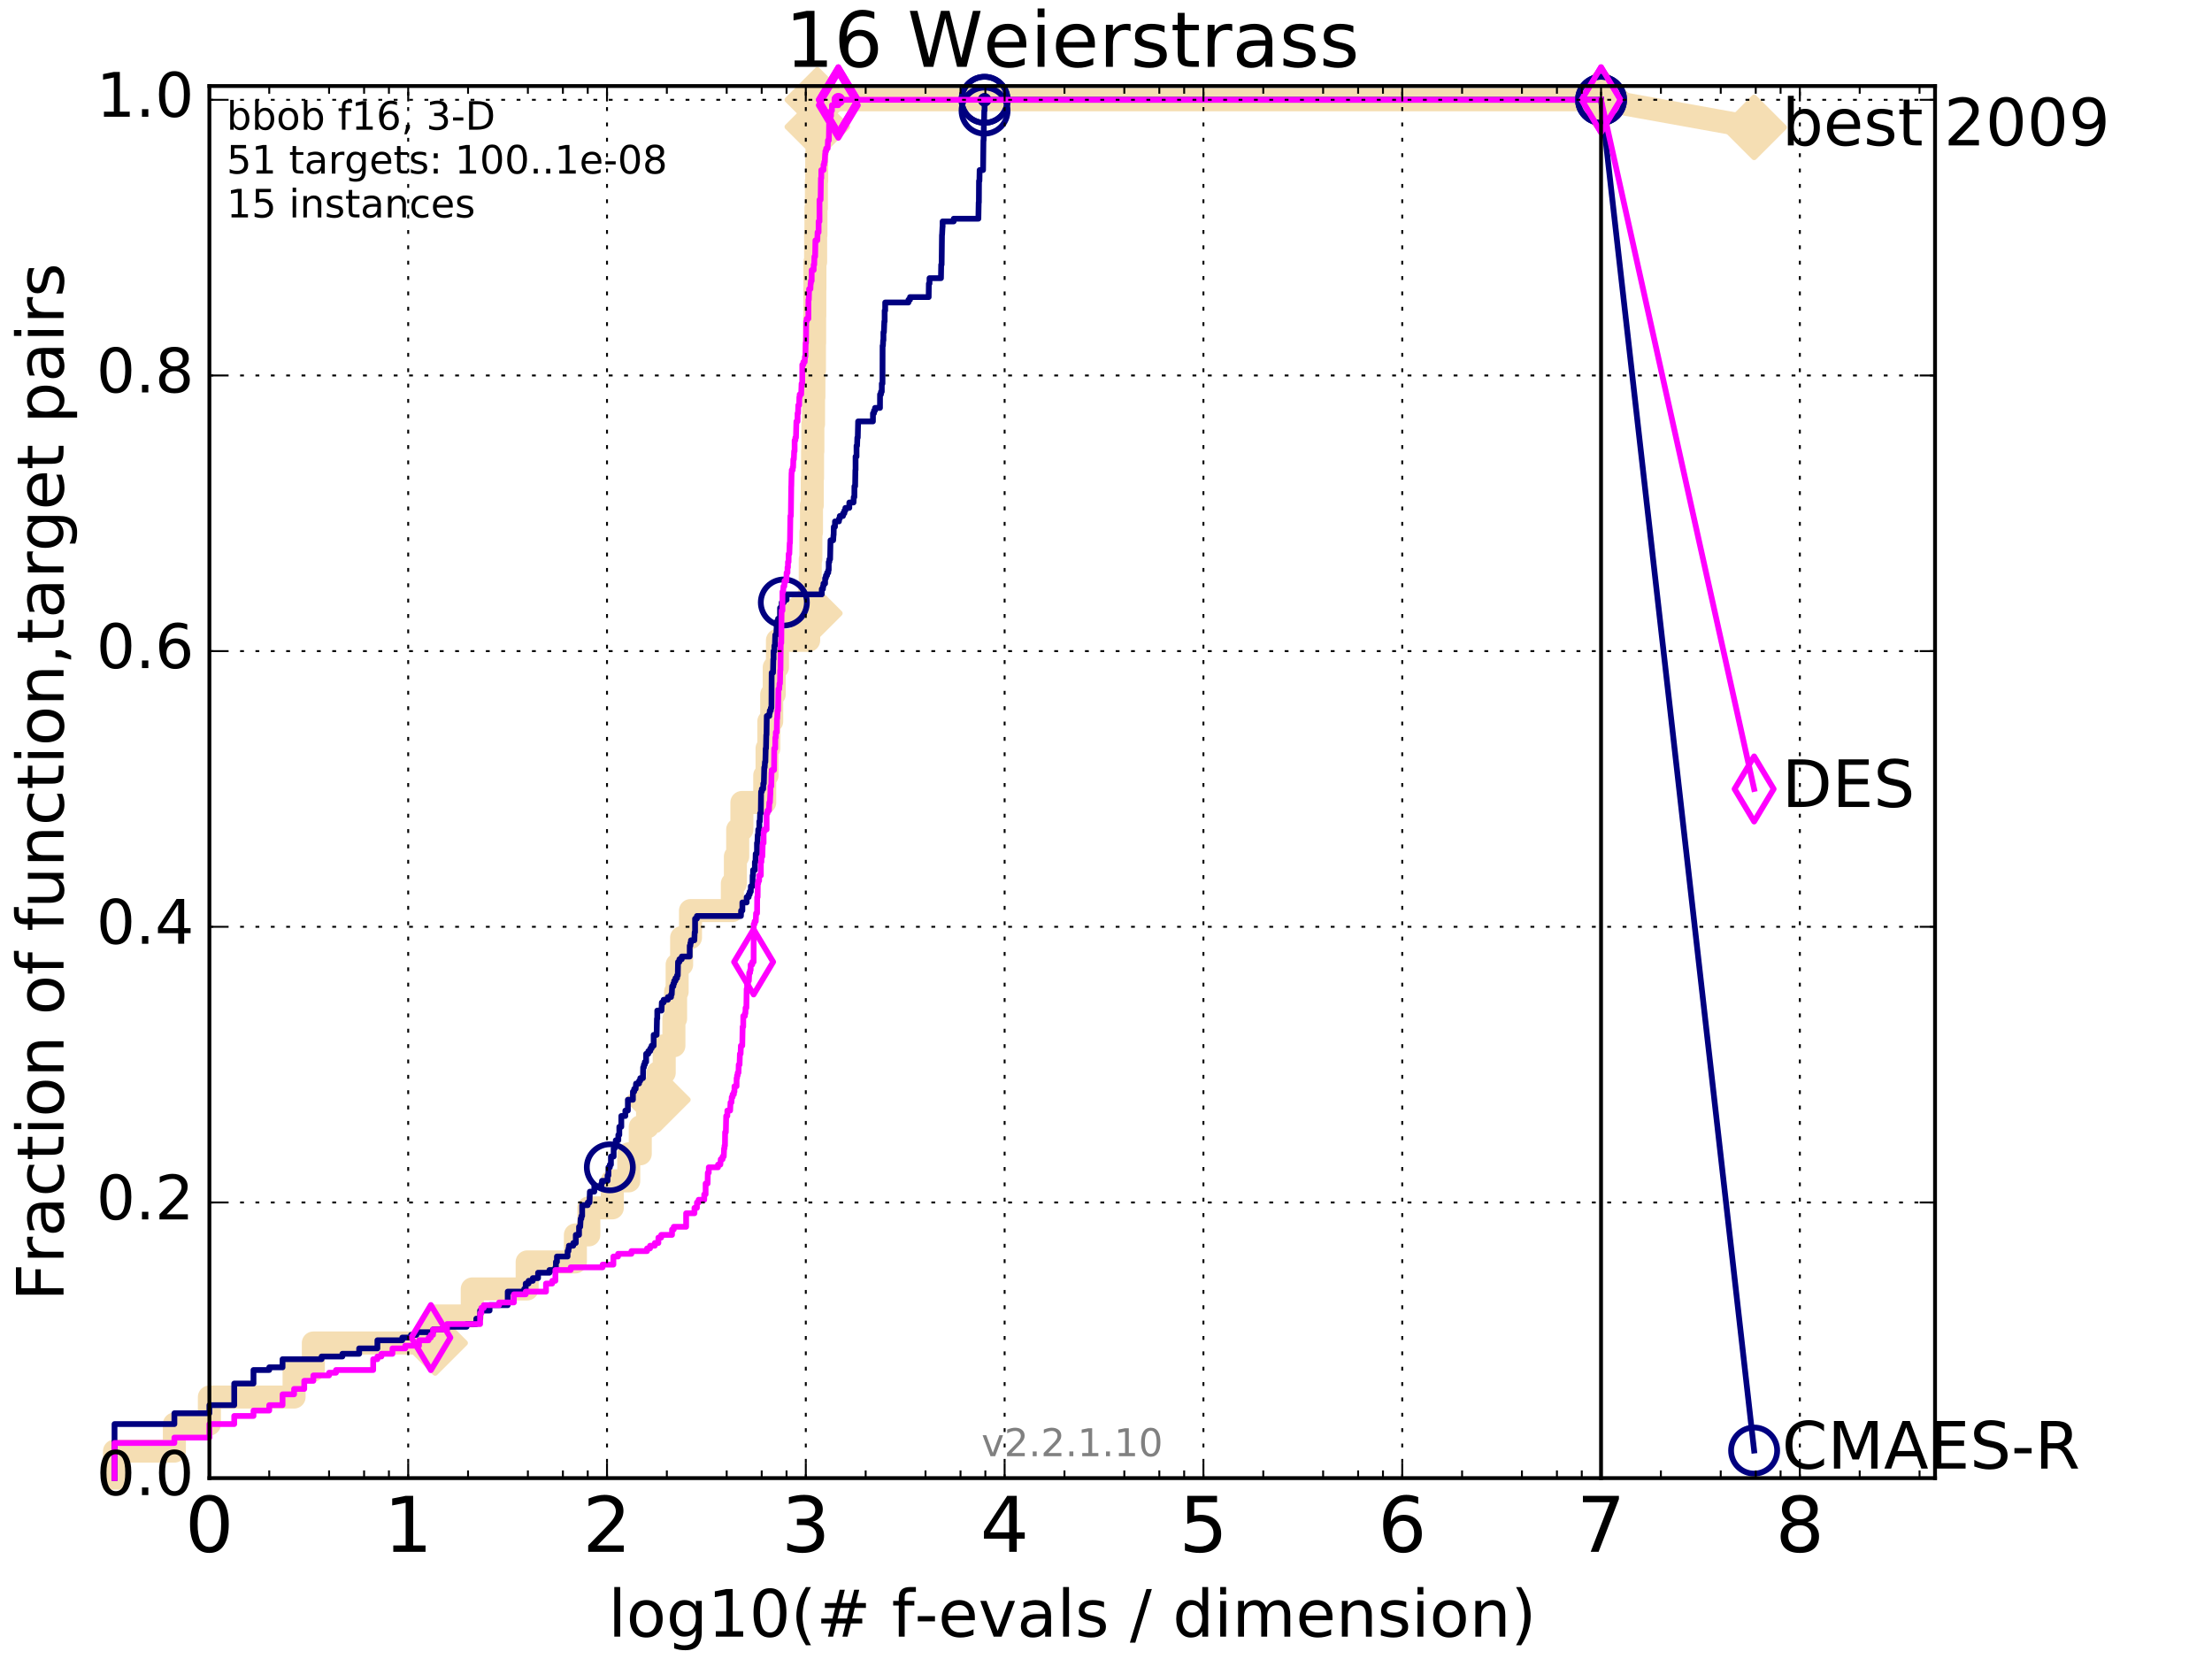 <?xml version="1.0" encoding="utf-8" standalone="no"?>
<!DOCTYPE svg PUBLIC "-//W3C//DTD SVG 1.1//EN"
  "http://www.w3.org/Graphics/SVG/1.1/DTD/svg11.dtd">
<!-- Created with matplotlib (http://matplotlib.org/) -->
<svg height="432pt" version="1.1" viewBox="0 0 576 432" width="576pt" xmlns="http://www.w3.org/2000/svg" xmlns:xlink="http://www.w3.org/1999/xlink">
 <defs>
  <style type="text/css">
*{stroke-linecap:butt;stroke-linejoin:round;stroke-miterlimit:100000;}
  </style>
 </defs>
 <g id="figure_1">
  <g id="patch_1">
   <path d="M 0 432 
L 576 432 
L 576 0 
L 0 0 
z
" style="fill:#ffffff;"/>
  </g>
  <g id="axes_1">
   <g id="patch_2">
    <path d="M 54.525 384.9 
L 503.88 384.9 
L 503.88 22.4 
L 54.525 22.4 
z
" style="fill:#ffffff;"/>
   </g>
   <g id="line2d_1">
    <path d="M 29.825 384.9 
L 29.825 377.863 
L 45.409 377.863 
L 45.409 370.825 
L 54.525 370.825 
L 54.525 363.788 
L 76.577 363.788 
L 76.577 356.75 
L 81.594 356.75 
L 81.594 349.713 
L 113.317 349.713 
L 113.317 342.675 
L 122.975 342.675 
L 122.975 335.638 
L 137.274 335.638 
L 137.274 328.6 
L 149.829 328.6 
L 149.829 321.563 
L 153.325 321.563 
L 153.325 314.525 
L 159.444 314.525 
L 159.444 307.488 
L 163.73 307.488 
L 163.73 300.45 
L 166.725 300.45 
L 166.725 293.413 
L 168.63 293.413 
L 168.63 286.375 
L 171.32 286.375 
L 171.32 279.338 
L 172.962 279.338 
L 172.962 272.301 
L 175.481 272.301 
L 175.481 265.263 
L 175.926 265.263 
L 175.926 258.226 
L 176.328 258.226 
L 176.328 251.188 
L 177.495 251.188 
L 177.495 244.151 
L 179.804 244.151 
L 179.804 237.113 
L 190.7 237.113 
L 190.7 230.076 
L 191.493 230.076 
L 191.493 223.038 
L 192.095 223.038 
L 192.095 216.001 
L 193.189 216.001 
L 193.189 208.963 
L 199.133 208.963 
L 199.133 201.926 
L 199.74 201.926 
L 199.74 194.888 
L 200.204 194.888 
L 200.204 187.851 
L 200.951 187.851 
L 200.951 180.813 
L 201.609 180.813 
L 201.609 173.776 
L 202.446 173.776 
L 202.446 166.738 
L 210.576 166.738 
L 210.576 159.701 
L 210.893 159.701 
L 210.893 152.664 
L 210.986 152.664 
L 210.986 145.626 
L 211.156 145.626 
L 211.156 138.589 
L 211.311 138.589 
L 211.311 131.551 
L 211.514 131.551 
L 211.514 124.514 
L 211.59 124.514 
L 211.59 117.476 
L 211.673 117.476 
L 211.673 110.439 
L 211.845 110.439 
L 211.845 103.401 
L 211.934 103.401 
L 211.934 96.364 
L 212.084 96.364 
L 212.084 89.326 
L 212.131 89.326 
L 212.131 82.289 
L 212.172 82.289 
L 212.172 75.251 
L 212.205 75.251 
L 212.205 68.214 
L 212.387 68.214 
L 212.387 61.176 
L 212.473 61.176 
L 212.473 54.139 
L 212.586 54.139 
L 212.586 47.102 
L 212.666 47.102 
L 212.666 40.064 
L 212.745 40.064 
L 212.745 33.027 
L 212.824 33.027 
L 212.824 25.989 
L 416.908 25.989 
" style="fill:none;stroke:#f5deb3;stroke-linecap:square;stroke-width:6.0;"/>
   </g>
   <g id="line2d_2">
    <defs>
     <path d="M -0 7.778 
L 7.778 0 
L 0 -7.778 
L -7.778 -0 
z
" id="m6ca028f903" style="stroke:#f5deb3;stroke-linejoin:miter;stroke-width:1.5;"/>
    </defs>
    <g>
     <use style="fill:#f5deb3;stroke:#f5deb3;stroke-linejoin:miter;stroke-width:1.5;" x="113.317" xlink:href="#m6ca028f903" y="349.713"/>
     <use style="fill:#f5deb3;stroke:#f5deb3;stroke-linejoin:miter;stroke-width:1.5;" x="171.32" xlink:href="#m6ca028f903" y="286.375"/>
     <use style="fill:#f5deb3;stroke:#f5deb3;stroke-linejoin:miter;stroke-width:1.5;" x="210.893" xlink:href="#m6ca028f903" y="159.701"/>
     <use style="fill:#f5deb3;stroke:#f5deb3;stroke-linejoin:miter;stroke-width:1.5;" x="212.824" xlink:href="#m6ca028f903" y="33.027"/>
     <use style="fill:#f5deb3;stroke:#f5deb3;stroke-linejoin:miter;stroke-width:1.5;" x="212.824" xlink:href="#m6ca028f903" y="25.989"/>
     <use style="fill:#f5deb3;stroke:#f5deb3;stroke-linejoin:miter;stroke-width:1.5;" x="416.908" xlink:href="#m6ca028f903" y="25.989"/>
    </g>
   </g>
   <g id="line2d_3">
    <path d="M -15527.947 743.811 
" style="fill:none;stroke:#f5deb3;stroke-linecap:square;stroke-width:6.0;"/>
    <g>
     <use style="fill:#f5deb3;stroke:#f5deb3;stroke-linejoin:miter;stroke-width:1.5;" x="-15527.947" xlink:href="#m6ca028f903" y="743.811"/>
    </g>
   </g>
   <g id="line2d_4">
    <path d="M 416.908 25.989 
L 456.77 33.167 
" style="fill:none;stroke:#f5deb3;stroke-linecap:square;stroke-width:6.0;"/>
    <g>
     <use style="fill:#f5deb3;stroke:#f5deb3;stroke-linejoin:miter;stroke-width:1.5;" x="416.908" xlink:href="#m6ca028f903" y="25.989"/>
     <use style="fill:#f5deb3;stroke:#f5deb3;stroke-linejoin:miter;stroke-width:1.5;" x="456.77" xlink:href="#m6ca028f903" y="33.167"/>
    </g>
   </g>
   <g id="line2d_5">
    <defs>
     <path d="M 0 1.5 
C 0.398 1.5 0.779 1.342 1.061 1.061 
C 1.342 0.779 1.5 0.398 1.5 0 
C 1.5 -0.398 1.342 -0.779 1.061 -1.061 
C 0.779 -1.342 0.398 -1.5 0 -1.5 
C -0.398 -1.5 -0.779 -1.342 -1.061 -1.061 
C -1.342 -0.779 -1.5 -0.398 -1.5 0 
C -1.5 0.398 -1.342 0.779 -1.061 1.061 
C -0.779 1.342 -0.398 1.5 0 1.5 
z
" id="mc43c9b9680" style="stroke:#f5deb3;stroke-width:0.5;"/>
    </defs>
    <g>
     <use style="fill:#f5deb3;stroke:#f5deb3;stroke-width:0.5;" x="212.824" xlink:href="#mc43c9b9680" y="25.989"/>
     <use style="fill:#f5deb3;stroke:#f5deb3;stroke-width:0.5;" x="212.824" xlink:href="#mc43c9b9680" y="25.989"/>
    </g>
   </g>
   <g id="line2d_6">
    <defs>
     <path d="M 0 1.5 
C 0.398 1.5 0.779 1.342 1.061 1.061 
C 1.342 0.779 1.5 0.398 1.5 0 
C 1.5 -0.398 1.342 -0.779 1.061 -1.061 
C 0.779 -1.342 0.398 -1.5 0 -1.5 
C -0.398 -1.5 -0.779 -1.342 -1.061 -1.061 
C -1.342 -0.779 -1.5 -0.398 -1.5 0 
C -1.5 0.398 -1.342 0.779 -1.061 1.061 
C -0.779 1.342 -0.398 1.5 0 1.5 
z
" id="mb66f69f699" style="stroke:#000080;stroke-width:0.5;"/>
    </defs>
    <g>
     <use style="fill:#000080;stroke:#000080;stroke-width:0.5;" x="256.379" xlink:href="#mb66f69f699" y="25.989"/>
     <use style="fill:#000080;stroke:#000080;stroke-width:0.5;" x="256.379" xlink:href="#mb66f69f699" y="25.989"/>
    </g>
   </g>
   <g id="line2d_7">
    <path d="M 29.825 384.9 
L 29.825 370.825 
L 45.409 370.825 
L 45.409 368.01 
L 54.525 368.01 
L 54.525 365.899 
L 60.993 365.899 
L 60.993 360.269 
L 66.01 360.269 
L 66.01 356.75 
L 70.109 356.75 
L 70.109 356.046 
L 73.575 356.046 
L 73.575 353.935 
L 83.737 353.935 
L 83.737 353.231 
L 89.159 353.231 
L 89.159 352.528 
L 93.524 352.528 
L 93.524 351.12 
L 98.275 351.12 
L 98.275 349.009 
L 104.743 349.009 
L 104.743 348.305 
L 107.031 348.305 
L 107.031 347.601 
L 108.437 347.601 
L 108.437 346.898 
L 112.762 346.898 
L 112.762 346.194 
L 116.388 346.194 
L 116.388 345.49 
L 121.5 345.49 
L 121.5 344.786 
L 124.021 344.786 
L 124.021 343.379 
L 125.02 343.379 
L 125.02 341.268 
L 127.487 341.268 
L 127.487 339.86 
L 132.21 339.86 
L 132.21 336.341 
L 136.505 336.341 
L 136.505 335.638 
L 136.893 335.638 
L 136.893 334.23 
L 137.649 334.23 
L 137.649 333.526 
L 138.737 333.526 
L 138.737 332.823 
L 140.11 332.823 
L 140.11 331.415 
L 143.071 331.415 
L 143.071 330.711 
L 144.622 330.711 
L 144.622 330.008 
L 144.758 330.008 
L 144.758 328.6 
L 145.027 328.6 
L 145.027 327.193 
L 147.794 327.193 
L 147.794 325.785 
L 148.029 325.785 
L 148.029 325.082 
L 148.146 325.082 
L 148.146 324.378 
L 149.282 324.378 
L 149.282 323.674 
L 149.937 323.674 
L 149.937 321.563 
L 150.781 321.563 
L 150.781 319.452 
L 151.09 319.452 
L 151.192 317.34 
L 151.394 317.34 
L 151.394 316.637 
L 151.595 316.637 
L 151.595 313.822 
L 153.046 313.822 
L 153.046 313.118 
L 153.51 313.118 
L 153.601 310.303 
L 154.759 310.303 
L 154.759 308.895 
L 156.592 308.895 
L 156.592 308.192 
L 156.751 308.192 
L 156.751 307.488 
L 158.212 307.488 
L 158.212 306.08 
L 158.435 306.08 
L 158.435 303.969 
L 158.8 303.969 
L 158.8 303.265 
L 159.088 303.265 
L 159.088 301.154 
L 159.793 301.154 
L 159.793 299.043 
L 160.069 299.043 
L 160.069 298.339 
L 160.342 298.339 
L 160.342 296.932 
L 161.009 296.932 
L 161.009 295.524 
L 161.27 295.524 
L 161.27 293.413 
L 161.784 293.413 
L 161.784 290.598 
L 162.839 290.598 
L 162.839 289.19 
L 163.496 289.19 
L 163.496 286.375 
L 164.81 286.375 
L 164.81 284.264 
L 165.141 284.264 
L 165.141 283.56 
L 165.521 283.56 
L 165.628 282.153 
L 166.417 282.153 
L 166.417 281.449 
L 166.725 281.449 
L 166.725 280.745 
L 167.428 280.745 
L 167.477 277.93 
L 167.673 277.93 
L 167.673 277.227 
L 167.916 277.227 
L 167.916 276.523 
L 168.252 276.523 
L 168.252 274.412 
L 168.817 274.412 
L 168.817 273.708 
L 169.322 273.708 
L 169.322 273.004 
L 169.682 273.004 
L 169.682 272.301 
L 170.212 272.301 
L 170.212 269.486 
L 170.985 269.486 
L 171.069 265.263 
L 171.153 265.263 
L 171.153 263.152 
L 172.256 263.152 
L 172.335 261.041 
L 172.807 261.041 
L 172.807 260.337 
L 173.908 260.337 
L 173.908 259.633 
L 174.744 259.633 
L 174.744 258.929 
L 174.922 258.929 
L 175.028 256.818 
L 175.343 256.818 
L 175.343 256.114 
L 175.55 256.114 
L 175.55 255.411 
L 175.892 255.411 
L 175.892 254.707 
L 176.295 254.707 
L 176.295 254.003 
L 176.494 254.003 
L 176.56 250.484 
L 176.919 250.484 
L 176.919 249.781 
L 177.527 249.781 
L 177.527 249.077 
L 179.603 249.077 
L 179.603 246.262 
L 179.775 246.262 
L 179.775 245.558 
L 179.917 245.558 
L 179.917 244.854 
L 180.807 244.854 
L 180.888 242.743 
L 180.997 242.743 
L 180.997 239.224 
L 181.478 239.224 
L 181.478 238.521 
L 192.936 238.521 
L 192.984 237.113 
L 193.315 237.113 
L 193.315 235.002 
L 194.427 235.002 
L 194.427 233.594 
L 194.956 233.594 
L 194.956 232.891 
L 195.23 232.891 
L 195.23 232.187 
L 195.516 232.187 
L 195.516 230.779 
L 195.951 230.779 
L 195.992 227.964 
L 196.075 227.964 
L 196.103 226.557 
L 196.567 226.557 
L 196.567 224.446 
L 196.729 224.446 
L 196.783 222.334 
L 197.115 222.334 
L 197.115 219.519 
L 197.233 219.519 
L 197.312 217.408 
L 197.416 217.408 
L 197.455 216.001 
L 197.727 216.001 
L 197.727 213.89 
L 197.867 213.89 
L 197.931 211.778 
L 198.109 211.778 
L 198.184 206.148 
L 198.372 206.148 
L 198.372 205.445 
L 198.731 205.445 
L 198.756 204.037 
L 198.902 204.037 
L 199.012 199.815 
L 199.121 199.815 
L 199.193 198.407 
L 199.301 198.407 
L 199.385 194.888 
L 199.468 194.888 
L 199.539 191.37 
L 199.598 191.37 
L 199.669 186.443 
L 200.33 186.443 
L 200.33 185.74 
L 200.445 185.74 
L 200.445 185.036 
L 200.716 185.036 
L 200.716 184.332 
L 200.884 184.332 
L 200.94 175.183 
L 201.293 175.183 
L 201.37 171.665 
L 201.435 171.665 
L 201.435 169.553 
L 201.641 169.553 
L 201.641 168.146 
L 201.791 168.146 
L 201.877 165.331 
L 202.153 165.331 
L 202.237 163.22 
L 202.3 163.22 
L 202.3 161.812 
L 202.602 161.812 
L 202.602 161.109 
L 203.123 161.109 
L 203.123 158.294 
L 203.553 158.294 
L 203.553 156.886 
L 204.111 156.886 
L 204.111 156.182 
L 204.824 156.182 
L 204.824 154.775 
L 213.987 154.775 
L 213.987 153.367 
L 214.303 153.367 
L 214.303 152.664 
L 214.425 152.664 
L 214.425 151.96 
L 214.855 151.96 
L 214.855 150.552 
L 215.07 150.552 
L 215.07 149.849 
L 215.365 149.849 
L 215.365 149.145 
L 215.679 149.145 
L 215.679 148.441 
L 215.8 148.441 
L 215.8 146.33 
L 215.96 146.33 
L 215.96 145.626 
L 216.159 145.626 
L 216.261 140.7 
L 216.954 140.7 
L 217.046 139.292 
L 217.079 139.292 
L 217.122 137.181 
L 217.429 137.181 
L 217.429 135.774 
L 218.463 135.774 
L 218.463 135.07 
L 218.672 135.07 
L 218.672 134.366 
L 219.515 134.366 
L 219.515 133.662 
L 219.873 133.662 
L 219.873 132.959 
L 220.135 132.959 
L 220.135 132.255 
L 221.159 132.255 
L 221.159 130.847 
L 222.255 130.847 
L 222.311 129.44 
L 222.474 129.44 
L 222.491 126.625 
L 222.674 126.625 
L 222.741 122.402 
L 222.788 122.402 
L 222.788 118.884 
L 223.039 118.884 
L 223.039 116.069 
L 223.184 116.069 
L 223.25 113.957 
L 223.361 113.957 
L 223.456 109.735 
L 227.309 109.735 
L 227.319 107.624 
L 227.586 107.624 
L 227.586 106.92 
L 227.857 106.92 
L 227.857 106.216 
L 229.144 106.216 
L 229.16 102.698 
L 229.406 102.698 
L 229.406 101.994 
L 229.618 101.994 
L 229.618 99.883 
L 229.798 99.883 
L 229.825 90.03 
L 229.914 90.03 
L 229.97 88.623 
L 230.043 88.623 
L 230.043 86.511 
L 230.168 86.511 
L 230.277 83.696 
L 230.361 83.696 
L 230.361 80.881 
L 230.502 80.881 
L 230.502 78.77 
L 236.552 78.77 
L 236.552 78.066 
L 236.959 78.066 
L 236.959 77.363 
L 241.826 77.363 
L 241.871 73.844 
L 242.042 73.844 
L 242.042 72.436 
L 245.026 72.436 
L 245.085 68.918 
L 245.196 68.918 
L 245.289 61.176 
L 245.317 61.176 
L 245.426 59.065 
L 245.454 59.065 
L 245.454 57.658 
L 248.342 57.658 
L 248.342 56.954 
L 254.767 56.954 
L 254.847 52.731 
L 254.894 52.731 
L 254.933 47.102 
L 255.039 47.102 
L 255.095 44.287 
L 255.99 44.287 
L 256.082 36.545 
L 256.138 36.545 
L 256.208 31.619 
L 256.257 31.619 
L 256.301 28.804 
L 256.379 28.804 
L 256.379 25.989 
L 416.908 25.989 
L 416.908 25.989 
" style="fill:none;stroke:#000080;stroke-linecap:square;stroke-width:1.5;"/>
   </g>
   <g id="line2d_8">
    <defs>
     <path d="M 0 6 
C 1.591 6 3.117 5.368 4.243 4.243 
C 5.368 3.117 6 1.591 6 0 
C 6 -1.591 5.368 -3.117 4.243 -4.243 
C 3.117 -5.368 1.591 -6 0 -6 
C -1.591 -6 -3.117 -5.368 -4.243 -4.243 
C -5.368 -3.117 -6 -1.591 -6 0 
C -6 1.591 -5.368 3.117 -4.243 4.243 
C -3.117 5.368 -1.591 6 0 6 
z
" id="m81fa755496" style="stroke:#000080;stroke-width:1.5;"/>
    </defs>
    <g>
     <use style="fill:none;stroke:#000080;stroke-width:1.5;" x="158.8" xlink:href="#m81fa755496" y="303.969"/>
     <use style="fill:none;stroke:#000080;stroke-width:1.5;" x="204.111" xlink:href="#m81fa755496" y="156.886"/>
     <use style="fill:none;stroke:#000080;stroke-width:1.5;" x="256.379" xlink:href="#m81fa755496" y="28.804"/>
     <use style="fill:none;stroke:#000080;stroke-width:1.5;" x="256.379" xlink:href="#m81fa755496" y="25.989"/>
     <use style="fill:none;stroke:#000080;stroke-width:1.5;" x="256.379" xlink:href="#m81fa755496" y="25.989"/>
     <use style="fill:none;stroke:#000080;stroke-width:1.5;" x="416.908" xlink:href="#m81fa755496" y="25.989"/>
    </g>
   </g>
   <g id="line2d_9">
    <path d="M -15527.947 743.811 
" style="fill:none;stroke:#000080;stroke-linecap:square;stroke-width:1.5;"/>
    <g>
     <use style="fill:none;stroke:#000080;stroke-width:1.5;" x="-15527.947" xlink:href="#m81fa755496" y="743.811"/>
    </g>
   </g>
   <g id="line2d_10">
    <defs>
     <path d="M 0 1.5 
C 0.398 1.5 0.779 1.342 1.061 1.061 
C 1.342 0.779 1.5 0.398 1.5 0 
C 1.5 -0.398 1.342 -0.779 1.061 -1.061 
C 0.779 -1.342 0.398 -1.5 0 -1.5 
C -0.398 -1.5 -0.779 -1.342 -1.061 -1.061 
C -1.342 -0.779 -1.5 -0.398 -1.5 0 
C -1.5 0.398 -1.342 0.779 -1.061 1.061 
C -0.779 1.342 -0.398 1.5 0 1.5 
z
" id="m4c85b3b4b7" style="stroke:#ff00ff;stroke-width:0.5;"/>
    </defs>
    <g>
     <use style="fill:#ff00ff;stroke:#ff00ff;stroke-width:0.5;" x="218.299" xlink:href="#m4c85b3b4b7" y="25.989"/>
     <use style="fill:#ff00ff;stroke:#ff00ff;stroke-width:0.5;" x="218.299" xlink:href="#m4c85b3b4b7" y="25.989"/>
    </g>
   </g>
   <g id="line2d_11">
    <path d="M 29.825 384.9 
L 29.825 375.751 
L 45.409 375.751 
L 45.409 374.344 
L 54.525 374.344 
L 54.525 370.825 
L 60.993 370.825 
L 60.993 368.714 
L 66.01 368.714 
L 66.01 367.306 
L 70.109 367.306 
L 70.109 365.899 
L 73.575 365.899 
L 73.575 363.084 
L 76.577 363.084 
L 76.577 361.676 
L 79.225 361.676 
L 79.225 359.565 
L 81.594 359.565 
L 81.594 358.158 
L 85.693 358.158 
L 85.693 357.454 
L 87.493 357.454 
L 87.493 356.75 
L 97.178 356.75 
L 97.178 353.935 
L 98.275 353.935 
L 98.275 353.231 
L 99.321 353.231 
L 99.321 352.528 
L 102.195 352.528 
L 102.195 351.12 
L 105.532 351.12 
L 105.532 350.416 
L 109.108 350.416 
L 109.108 349.009 
L 111.609 349.009 
L 111.609 348.305 
L 112.193 348.305 
L 112.193 347.601 
L 112.762 347.601 
L 112.762 346.194 
L 116.388 346.194 
L 116.388 344.786 
L 125.02 344.786 
L 125.02 341.971 
L 125.344 341.971 
L 125.344 340.564 
L 125.977 340.564 
L 125.977 339.86 
L 129.972 339.86 
L 129.972 339.156 
L 133.808 339.156 
L 133.808 337.045 
L 136.893 337.045 
L 136.893 336.341 
L 142.177 336.341 
L 142.177 334.23 
L 143.789 334.23 
L 143.789 333.526 
L 144.622 333.526 
L 144.622 330.711 
L 148.607 330.711 
L 148.607 330.008 
L 156.91 330.008 
L 156.91 329.304 
L 159.724 329.304 
L 159.724 327.193 
L 160.943 327.193 
L 160.943 326.489 
L 164.418 326.489 
L 164.418 325.785 
L 168.489 325.785 
L 168.489 325.082 
L 169.276 325.082 
L 169.276 324.378 
L 170.516 324.378 
L 170.516 323.674 
L 171.444 323.674 
L 171.444 322.267 
L 172.176 322.267 
L 172.176 321.563 
L 174.992 321.563 
L 174.992 320.155 
L 175.447 320.155 
L 175.447 319.452 
L 178.664 319.452 
L 178.664 315.933 
L 180.834 315.933 
L 180.834 314.525 
L 181.478 314.525 
L 181.478 313.118 
L 181.923 313.118 
L 181.923 312.414 
L 183.379 312.414 
L 183.379 311.007 
L 183.741 311.007 
L 183.741 308.192 
L 184.261 308.192 
L 184.308 305.377 
L 184.563 305.377 
L 184.563 303.969 
L 186.966 303.969 
L 186.966 303.265 
L 187.579 303.265 
L 187.68 301.858 
L 188.157 301.858 
L 188.157 301.154 
L 188.469 301.154 
L 188.546 299.043 
L 188.662 299.043 
L 188.662 298.339 
L 188.777 298.339 
L 188.815 294.82 
L 189.005 294.82 
L 189.1 290.598 
L 189.399 290.598 
L 189.399 289.19 
L 190.131 289.19 
L 190.221 287.079 
L 190.47 287.079 
L 190.541 285.672 
L 190.77 285.672 
L 190.77 284.968 
L 191.1 284.968 
L 191.1 284.264 
L 191.254 284.264 
L 191.254 282.857 
L 191.796 282.857 
L 191.812 280.745 
L 191.929 280.745 
L 191.929 280.042 
L 192.095 280.042 
L 192.095 279.338 
L 192.308 279.338 
L 192.357 277.227 
L 192.584 277.227 
L 192.665 274.412 
L 192.857 274.412 
L 192.921 272.301 
L 193.283 272.301 
L 193.377 267.374 
L 193.532 267.374 
L 193.548 264.559 
L 193.977 264.559 
L 193.977 263.856 
L 194.113 263.856 
L 194.143 262.448 
L 194.353 262.448 
L 194.427 257.522 
L 194.546 257.522 
L 194.546 256.114 
L 194.767 256.114 
L 194.767 255.411 
L 195 255.411 
L 195.101 253.299 
L 195.331 253.299 
L 195.331 252.596 
L 195.473 252.596 
L 195.473 251.188 
L 195.881 251.188 
L 195.881 250.484 
L 196.24 250.484 
L 196.268 240.632 
L 196.486 240.632 
L 196.486 239.928 
L 196.796 239.928 
L 196.876 237.817 
L 197.141 237.817 
L 197.168 233.594 
L 197.286 233.594 
L 197.325 230.076 
L 197.442 230.076 
L 197.442 229.372 
L 197.675 229.372 
L 197.675 227.964 
L 198.121 227.964 
L 198.121 224.446 
L 198.272 224.446 
L 198.285 223.038 
L 198.509 223.038 
L 198.608 219.519 
L 198.841 219.519 
L 198.841 216.705 
L 198.975 216.705 
L 198.975 216.001 
L 199.622 216.001 
L 199.622 211.778 
L 199.857 211.778 
L 199.857 211.075 
L 200.239 211.075 
L 200.33 208.963 
L 200.479 208.963 
L 200.581 206.852 
L 200.603 206.852 
L 200.626 204.741 
L 200.839 204.741 
L 200.895 201.222 
L 200.951 201.222 
L 200.951 200.518 
L 201.554 200.518 
L 201.609 194.888 
L 201.866 194.888 
L 201.888 192.073 
L 202.005 192.073 
L 202.026 190.666 
L 202.269 190.666 
L 202.321 187.147 
L 202.384 187.147 
L 202.467 185.036 
L 202.602 185.036 
L 202.705 179.406 
L 202.92 179.406 
L 202.971 177.998 
L 203.103 177.998 
L 203.173 174.48 
L 203.234 174.48 
L 203.304 167.442 
L 203.444 167.442 
L 203.523 158.997 
L 203.75 158.997 
L 203.75 154.071 
L 203.927 154.071 
L 204.004 152.664 
L 204.236 152.664 
L 204.284 151.256 
L 204.768 151.256 
L 204.824 149.145 
L 205.067 149.145 
L 205.067 147.737 
L 205.187 147.737 
L 205.187 146.33 
L 205.343 146.33 
L 205.37 144.219 
L 205.543 144.219 
L 205.634 141.404 
L 205.706 141.404 
L 205.814 134.366 
L 205.939 134.366 
L 206.037 126.625 
L 206.054 126.625 
L 206.125 123.106 
L 206.169 123.106 
L 206.169 122.402 
L 206.415 122.402 
L 206.415 121.699 
L 206.528 121.699 
L 206.58 119.587 
L 206.718 119.587 
L 206.796 117.476 
L 206.915 117.476 
L 206.915 114.661 
L 207.111 114.661 
L 207.111 113.957 
L 207.271 113.957 
L 207.38 109.735 
L 207.679 109.735 
L 207.679 107.624 
L 207.81 107.624 
L 207.868 105.513 
L 208.104 105.513 
L 208.144 103.401 
L 208.233 103.401 
L 208.233 102.698 
L 208.624 102.698 
L 208.726 99.883 
L 208.906 99.883 
L 208.914 94.956 
L 209.194 94.956 
L 209.194 94.253 
L 209.545 94.253 
L 209.606 92.845 
L 209.727 92.845 
L 209.795 89.326 
L 209.877 89.326 
L 209.922 83.696 
L 210.056 83.696 
L 210.056 82.993 
L 210.497 82.993 
L 210.518 78.066 
L 210.613 78.066 
L 210.685 75.251 
L 211.036 75.251 
L 211.078 73.844 
L 211.149 73.844 
L 211.149 73.14 
L 211.36 73.14 
L 211.36 70.325 
L 211.879 70.325 
L 211.879 68.918 
L 212.023 68.918 
L 212.07 66.806 
L 212.259 66.806 
L 212.333 62.584 
L 212.83 62.584 
L 212.889 60.473 
L 213.162 60.473 
L 213.162 57.658 
L 213.394 57.658 
L 213.394 52.028 
L 213.686 52.028 
L 213.768 46.398 
L 213.862 46.398 
L 213.862 44.287 
L 214.438 44.287 
L 214.438 42.879 
L 214.626 42.879 
L 214.626 42.175 
L 214.759 42.175 
L 214.867 40.064 
L 214.921 40.064 
L 214.921 39.36 
L 215.129 39.36 
L 215.129 38.657 
L 215.516 38.657 
L 215.604 36.545 
L 215.834 36.545 
L 215.903 32.323 
L 216.023 32.323 
L 216.023 31.619 
L 216.238 31.619 
L 216.238 30.212 
L 216.401 30.212 
L 216.401 28.804 
L 216.629 28.804 
L 216.629 27.397 
L 218.299 27.397 
L 218.299 25.989 
L 416.908 25.989 
L 416.908 25.989 
" style="fill:none;stroke:#ff00ff;stroke-linecap:square;stroke-width:1.5;"/>
   </g>
   <g id="line2d_12">
    <defs>
     <path d="M -0 8.485 
L 5.091 0 
L 0 -8.485 
L -5.091 -0 
z
" id="mc307882a27" style="stroke:#ff00ff;stroke-linejoin:miter;stroke-width:1.5;"/>
    </defs>
    <g>
     <use style="fill:none;stroke:#ff00ff;stroke-linejoin:miter;stroke-width:1.5;" x="112.193" xlink:href="#mc307882a27" y="348.305"/>
     <use style="fill:none;stroke:#ff00ff;stroke-linejoin:miter;stroke-width:1.5;" x="196.24" xlink:href="#mc307882a27" y="250.484"/>
     <use style="fill:none;stroke:#ff00ff;stroke-linejoin:miter;stroke-width:1.5;" x="218.299" xlink:href="#mc307882a27" y="27.397"/>
     <use style="fill:none;stroke:#ff00ff;stroke-linejoin:miter;stroke-width:1.5;" x="218.299" xlink:href="#mc307882a27" y="25.989"/>
     <use style="fill:none;stroke:#ff00ff;stroke-linejoin:miter;stroke-width:1.5;" x="218.299" xlink:href="#mc307882a27" y="25.989"/>
     <use style="fill:none;stroke:#ff00ff;stroke-linejoin:miter;stroke-width:1.5;" x="416.908" xlink:href="#mc307882a27" y="25.989"/>
    </g>
   </g>
   <g id="line2d_13">
    <path d="M -15527.947 743.811 
" style="fill:none;stroke:#ff00ff;stroke-linecap:square;stroke-width:1.5;"/>
    <g>
     <use style="fill:none;stroke:#ff00ff;stroke-linejoin:miter;stroke-width:1.5;" x="-15527.947" xlink:href="#mc307882a27" y="743.811"/>
    </g>
   </g>
   <g id="line2d_14">
    <path d="M 416.908 25.989 
L 456.77 377.722 
" style="fill:none;stroke:#000080;stroke-linecap:square;stroke-width:1.5;"/>
    <g>
     <use style="fill:none;stroke:#000080;stroke-width:1.5;" x="416.908" xlink:href="#m81fa755496" y="25.989"/>
     <use style="fill:none;stroke:#000080;stroke-width:1.5;" x="456.77" xlink:href="#m81fa755496" y="377.722"/>
    </g>
   </g>
   <g id="line2d_15">
    <path d="M 416.908 25.989 
L 456.77 205.445 
" style="fill:none;stroke:#ff00ff;stroke-linecap:square;stroke-width:1.5;"/>
    <g>
     <use style="fill:none;stroke:#ff00ff;stroke-linejoin:miter;stroke-width:1.5;" x="416.908" xlink:href="#mc307882a27" y="25.989"/>
     <use style="fill:none;stroke:#ff00ff;stroke-linejoin:miter;stroke-width:1.5;" x="456.77" xlink:href="#mc307882a27" y="205.445"/>
    </g>
   </g>
   <g id="line2d_16">
    <path d="M 416.908 384.9 
L 416.908 25.989 
" style="fill:none;stroke:#000000;stroke-linecap:square;"/>
   </g>
   <g id="patch_3">
    <path d="M 54.525 22.4 
L 503.88 22.4 
" style="fill:none;stroke:#000000;stroke-linecap:square;stroke-linejoin:miter;"/>
   </g>
   <g id="patch_4">
    <path d="M 503.88 384.9 
L 503.88 22.4 
" style="fill:none;stroke:#000000;stroke-linecap:square;stroke-linejoin:miter;"/>
   </g>
   <g id="patch_5">
    <path d="M 54.525 384.9 
L 503.88 384.9 
" style="fill:none;stroke:#000000;stroke-linecap:square;stroke-linejoin:miter;"/>
   </g>
   <g id="patch_6">
    <path d="M 54.525 384.9 
L 54.525 22.4 
" style="fill:none;stroke:#000000;stroke-linecap:square;stroke-linejoin:miter;"/>
   </g>
   <g id="matplotlib.axis_1">
    <g id="xtick_1">
     <g id="line2d_17">
      <path clip-path="url(#pcf7af4f91e)" d="M 54.525 384.9 
L 54.525 22.4 
" style="fill:none;stroke:#000000;stroke-dasharray:1,3;stroke-dashoffset:0.0;stroke-width:0.5;"/>
     </g>
     <g id="line2d_18">
      <defs>
       <path d="M 0 0 
L 0 -4 
" id="mdeed80f01c" style="stroke:#000000;stroke-width:0.5;"/>
      </defs>
      <g>
       <use style="stroke:#000000;stroke-width:0.5;" x="54.525" xlink:href="#mdeed80f01c" y="384.9"/>
      </g>
     </g>
     <g id="line2d_19">
      <defs>
       <path d="M 0 0 
L 0 4 
" id="mc4e6d28130" style="stroke:#000000;stroke-width:0.5;"/>
      </defs>
      <g>
       <use style="stroke:#000000;stroke-width:0.5;" x="54.525" xlink:href="#mc4e6d28130" y="22.4"/>
      </g>
     </g>
     <g id="text_1">
      <!-- 0 -->
      <defs>
       <path d="M 31.781 66.406 
Q 24.172 66.406 20.328 58.906 
Q 16.5 51.422 16.5 36.375 
Q 16.5 21.391 20.328 13.891 
Q 24.172 6.391 31.781 6.391 
Q 39.453 6.391 43.281 13.891 
Q 47.125 21.391 47.125 36.375 
Q 47.125 51.422 43.281 58.906 
Q 39.453 66.406 31.781 66.406 
M 31.781 74.219 
Q 44.047 74.219 50.516 64.516 
Q 56.984 54.828 56.984 36.375 
Q 56.984 17.969 50.516 8.266 
Q 44.047 -1.422 31.781 -1.422 
Q 19.531 -1.422 13.062 8.266 
Q 6.594 17.969 6.594 36.375 
Q 6.594 54.828 13.062 64.516 
Q 19.531 74.219 31.781 74.219 
" id="BitstreamVeraSans-Roman-30"/>
      </defs>
      <g transform="translate(48.163 404.097)scale(0.2 -0.2)">
       <use xlink:href="#BitstreamVeraSans-Roman-30"/>
      </g>
     </g>
    </g>
    <g id="xtick_2">
     <g id="line2d_20">
      <path clip-path="url(#pcf7af4f91e)" d="M 106.294 384.9 
L 106.294 22.4 
" style="fill:none;stroke:#000000;stroke-dasharray:1,3;stroke-dashoffset:0.0;stroke-width:0.5;"/>
     </g>
     <g id="line2d_21">
      <g>
       <use style="stroke:#000000;stroke-width:0.5;" x="106.294" xlink:href="#mdeed80f01c" y="384.9"/>
      </g>
     </g>
     <g id="line2d_22">
      <g>
       <use style="stroke:#000000;stroke-width:0.5;" x="106.294" xlink:href="#mc4e6d28130" y="22.4"/>
      </g>
     </g>
     <g id="text_2">
      <!-- 1 -->
      <defs>
       <path d="M 12.406 8.297 
L 28.516 8.297 
L 28.516 63.922 
L 10.984 60.406 
L 10.984 69.391 
L 28.422 72.906 
L 38.281 72.906 
L 38.281 8.297 
L 54.391 8.297 
L 54.391 0 
L 12.406 0 
z
" id="BitstreamVeraSans-Roman-31"/>
      </defs>
      <g transform="translate(99.932 404.097)scale(0.2 -0.2)">
       <use xlink:href="#BitstreamVeraSans-Roman-31"/>
      </g>
     </g>
    </g>
    <g id="xtick_3">
     <g id="line2d_23">
      <path clip-path="url(#pcf7af4f91e)" d="M 158.063 384.9 
L 158.063 22.4 
" style="fill:none;stroke:#000000;stroke-dasharray:1,3;stroke-dashoffset:0.0;stroke-width:0.5;"/>
     </g>
     <g id="line2d_24">
      <g>
       <use style="stroke:#000000;stroke-width:0.5;" x="158.063" xlink:href="#mdeed80f01c" y="384.9"/>
      </g>
     </g>
     <g id="line2d_25">
      <g>
       <use style="stroke:#000000;stroke-width:0.5;" x="158.063" xlink:href="#mc4e6d28130" y="22.4"/>
      </g>
     </g>
     <g id="text_3">
      <!-- 2 -->
      <defs>
       <path d="M 19.188 8.297 
L 53.609 8.297 
L 53.609 0 
L 7.328 0 
L 7.328 8.297 
Q 12.938 14.109 22.625 23.891 
Q 32.328 33.688 34.812 36.531 
Q 39.547 41.844 41.422 45.531 
Q 43.312 49.219 43.312 52.781 
Q 43.312 58.594 39.234 62.25 
Q 35.156 65.922 28.609 65.922 
Q 23.969 65.922 18.812 64.312 
Q 13.672 62.703 7.812 59.422 
L 7.812 69.391 
Q 13.766 71.781 18.938 73 
Q 24.125 74.219 28.422 74.219 
Q 39.75 74.219 46.484 68.547 
Q 53.219 62.891 53.219 53.422 
Q 53.219 48.922 51.531 44.891 
Q 49.859 40.875 45.406 35.406 
Q 44.188 33.984 37.641 27.219 
Q 31.109 20.453 19.188 8.297 
" id="BitstreamVeraSans-Roman-32"/>
      </defs>
      <g transform="translate(151.701 404.097)scale(0.2 -0.2)">
       <use xlink:href="#BitstreamVeraSans-Roman-32"/>
      </g>
     </g>
    </g>
    <g id="xtick_4">
     <g id="line2d_26">
      <path clip-path="url(#pcf7af4f91e)" d="M 209.832 384.9 
L 209.832 22.4 
" style="fill:none;stroke:#000000;stroke-dasharray:1,3;stroke-dashoffset:0.0;stroke-width:0.5;"/>
     </g>
     <g id="line2d_27">
      <g>
       <use style="stroke:#000000;stroke-width:0.5;" x="209.832" xlink:href="#mdeed80f01c" y="384.9"/>
      </g>
     </g>
     <g id="line2d_28">
      <g>
       <use style="stroke:#000000;stroke-width:0.5;" x="209.832" xlink:href="#mc4e6d28130" y="22.4"/>
      </g>
     </g>
     <g id="text_4">
      <!-- 3 -->
      <defs>
       <path d="M 40.578 39.312 
Q 47.656 37.797 51.625 33 
Q 55.609 28.219 55.609 21.188 
Q 55.609 10.406 48.188 4.484 
Q 40.766 -1.422 27.094 -1.422 
Q 22.516 -1.422 17.656 -0.516 
Q 12.797 0.391 7.625 2.203 
L 7.625 11.719 
Q 11.719 9.328 16.594 8.109 
Q 21.484 6.891 26.812 6.891 
Q 36.078 6.891 40.938 10.547 
Q 45.797 14.203 45.797 21.188 
Q 45.797 27.641 41.281 31.266 
Q 36.766 34.906 28.719 34.906 
L 20.219 34.906 
L 20.219 43.016 
L 29.109 43.016 
Q 36.375 43.016 40.234 45.922 
Q 44.094 48.828 44.094 54.297 
Q 44.094 59.906 40.109 62.906 
Q 36.141 65.922 28.719 65.922 
Q 24.656 65.922 20.016 65.031 
Q 15.375 64.156 9.812 62.312 
L 9.812 71.094 
Q 15.438 72.656 20.344 73.438 
Q 25.25 74.219 29.594 74.219 
Q 40.828 74.219 47.359 69.109 
Q 53.906 64.016 53.906 55.328 
Q 53.906 49.266 50.438 45.094 
Q 46.969 40.922 40.578 39.312 
" id="BitstreamVeraSans-Roman-33"/>
      </defs>
      <g transform="translate(203.47 404.097)scale(0.2 -0.2)">
       <use xlink:href="#BitstreamVeraSans-Roman-33"/>
      </g>
     </g>
    </g>
    <g id="xtick_5">
     <g id="line2d_29">
      <path clip-path="url(#pcf7af4f91e)" d="M 261.601 384.9 
L 261.601 22.4 
" style="fill:none;stroke:#000000;stroke-dasharray:1,3;stroke-dashoffset:0.0;stroke-width:0.5;"/>
     </g>
     <g id="line2d_30">
      <g>
       <use style="stroke:#000000;stroke-width:0.5;" x="261.601" xlink:href="#mdeed80f01c" y="384.9"/>
      </g>
     </g>
     <g id="line2d_31">
      <g>
       <use style="stroke:#000000;stroke-width:0.5;" x="261.601" xlink:href="#mc4e6d28130" y="22.4"/>
      </g>
     </g>
     <g id="text_5">
      <!-- 4 -->
      <defs>
       <path d="M 37.797 64.312 
L 12.891 25.391 
L 37.797 25.391 
z
M 35.203 72.906 
L 47.609 72.906 
L 47.609 25.391 
L 58.016 25.391 
L 58.016 17.188 
L 47.609 17.188 
L 47.609 0 
L 37.797 0 
L 37.797 17.188 
L 4.891 17.188 
L 4.891 26.703 
z
" id="BitstreamVeraSans-Roman-34"/>
      </defs>
      <g transform="translate(255.239 404.097)scale(0.2 -0.2)">
       <use xlink:href="#BitstreamVeraSans-Roman-34"/>
      </g>
     </g>
    </g>
    <g id="xtick_6">
     <g id="line2d_32">
      <path clip-path="url(#pcf7af4f91e)" d="M 313.37 384.9 
L 313.37 22.4 
" style="fill:none;stroke:#000000;stroke-dasharray:1,3;stroke-dashoffset:0.0;stroke-width:0.5;"/>
     </g>
     <g id="line2d_33">
      <g>
       <use style="stroke:#000000;stroke-width:0.5;" x="313.37" xlink:href="#mdeed80f01c" y="384.9"/>
      </g>
     </g>
     <g id="line2d_34">
      <g>
       <use style="stroke:#000000;stroke-width:0.5;" x="313.37" xlink:href="#mc4e6d28130" y="22.4"/>
      </g>
     </g>
     <g id="text_6">
      <!-- 5 -->
      <defs>
       <path d="M 10.797 72.906 
L 49.516 72.906 
L 49.516 64.594 
L 19.828 64.594 
L 19.828 46.734 
Q 21.969 47.469 24.109 47.828 
Q 26.266 48.188 28.422 48.188 
Q 40.625 48.188 47.75 41.5 
Q 54.891 34.812 54.891 23.391 
Q 54.891 11.625 47.562 5.094 
Q 40.234 -1.422 26.906 -1.422 
Q 22.312 -1.422 17.547 -0.641 
Q 12.797 0.141 7.719 1.703 
L 7.719 11.625 
Q 12.109 9.234 16.797 8.062 
Q 21.484 6.891 26.703 6.891 
Q 35.156 6.891 40.078 11.328 
Q 45.016 15.766 45.016 23.391 
Q 45.016 31 40.078 35.438 
Q 35.156 39.891 26.703 39.891 
Q 22.75 39.891 18.812 39.016 
Q 14.891 38.141 10.797 36.281 
z
" id="BitstreamVeraSans-Roman-35"/>
      </defs>
      <g transform="translate(307.008 404.097)scale(0.2 -0.2)">
       <use xlink:href="#BitstreamVeraSans-Roman-35"/>
      </g>
     </g>
    </g>
    <g id="xtick_7">
     <g id="line2d_35">
      <path clip-path="url(#pcf7af4f91e)" d="M 365.139 384.9 
L 365.139 22.4 
" style="fill:none;stroke:#000000;stroke-dasharray:1,3;stroke-dashoffset:0.0;stroke-width:0.5;"/>
     </g>
     <g id="line2d_36">
      <g>
       <use style="stroke:#000000;stroke-width:0.5;" x="365.139" xlink:href="#mdeed80f01c" y="384.9"/>
      </g>
     </g>
     <g id="line2d_37">
      <g>
       <use style="stroke:#000000;stroke-width:0.5;" x="365.139" xlink:href="#mc4e6d28130" y="22.4"/>
      </g>
     </g>
     <g id="text_7">
      <!-- 6 -->
      <defs>
       <path d="M 33.016 40.375 
Q 26.375 40.375 22.484 35.828 
Q 18.609 31.297 18.609 23.391 
Q 18.609 15.531 22.484 10.953 
Q 26.375 6.391 33.016 6.391 
Q 39.656 6.391 43.531 10.953 
Q 47.406 15.531 47.406 23.391 
Q 47.406 31.297 43.531 35.828 
Q 39.656 40.375 33.016 40.375 
M 52.594 71.297 
L 52.594 62.312 
Q 48.875 64.062 45.094 64.984 
Q 41.312 65.922 37.594 65.922 
Q 27.828 65.922 22.672 59.328 
Q 17.531 52.734 16.797 39.406 
Q 19.672 43.656 24.016 45.922 
Q 28.375 48.188 33.594 48.188 
Q 44.578 48.188 50.953 41.516 
Q 57.328 34.859 57.328 23.391 
Q 57.328 12.156 50.688 5.359 
Q 44.047 -1.422 33.016 -1.422 
Q 20.359 -1.422 13.672 8.266 
Q 6.984 17.969 6.984 36.375 
Q 6.984 53.656 15.188 63.938 
Q 23.391 74.219 37.203 74.219 
Q 40.922 74.219 44.703 73.484 
Q 48.484 72.75 52.594 71.297 
" id="BitstreamVeraSans-Roman-36"/>
      </defs>
      <g transform="translate(358.777 404.097)scale(0.2 -0.2)">
       <use xlink:href="#BitstreamVeraSans-Roman-36"/>
      </g>
     </g>
    </g>
    <g id="xtick_8">
     <g id="line2d_38">
      <path clip-path="url(#pcf7af4f91e)" d="M 416.908 384.9 
L 416.908 22.4 
" style="fill:none;stroke:#000000;stroke-dasharray:1,3;stroke-dashoffset:0.0;stroke-width:0.5;"/>
     </g>
     <g id="line2d_39">
      <g>
       <use style="stroke:#000000;stroke-width:0.5;" x="416.908" xlink:href="#mdeed80f01c" y="384.9"/>
      </g>
     </g>
     <g id="line2d_40">
      <g>
       <use style="stroke:#000000;stroke-width:0.5;" x="416.908" xlink:href="#mc4e6d28130" y="22.4"/>
      </g>
     </g>
     <g id="text_8">
      <!-- 7 -->
      <defs>
       <path d="M 8.203 72.906 
L 55.078 72.906 
L 55.078 68.703 
L 28.609 0 
L 18.312 0 
L 43.219 64.594 
L 8.203 64.594 
z
" id="BitstreamVeraSans-Roman-37"/>
      </defs>
      <g transform="translate(410.546 404.097)scale(0.2 -0.2)">
       <use xlink:href="#BitstreamVeraSans-Roman-37"/>
      </g>
     </g>
    </g>
    <g id="xtick_9">
     <g id="line2d_41">
      <path clip-path="url(#pcf7af4f91e)" d="M 468.677 384.9 
L 468.677 22.4 
" style="fill:none;stroke:#000000;stroke-dasharray:1,3;stroke-dashoffset:0.0;stroke-width:0.5;"/>
     </g>
     <g id="line2d_42">
      <g>
       <use style="stroke:#000000;stroke-width:0.5;" x="468.677" xlink:href="#mdeed80f01c" y="384.9"/>
      </g>
     </g>
     <g id="line2d_43">
      <g>
       <use style="stroke:#000000;stroke-width:0.5;" x="468.677" xlink:href="#mc4e6d28130" y="22.4"/>
      </g>
     </g>
     <g id="text_9">
      <!-- 8 -->
      <defs>
       <path d="M 31.781 34.625 
Q 24.75 34.625 20.719 30.859 
Q 16.703 27.094 16.703 20.516 
Q 16.703 13.922 20.719 10.156 
Q 24.75 6.391 31.781 6.391 
Q 38.812 6.391 42.859 10.172 
Q 46.922 13.969 46.922 20.516 
Q 46.922 27.094 42.891 30.859 
Q 38.875 34.625 31.781 34.625 
M 21.922 38.812 
Q 15.578 40.375 12.031 44.719 
Q 8.5 49.078 8.5 55.328 
Q 8.5 64.062 14.719 69.141 
Q 20.953 74.219 31.781 74.219 
Q 42.672 74.219 48.875 69.141 
Q 55.078 64.062 55.078 55.328 
Q 55.078 49.078 51.531 44.719 
Q 48 40.375 41.703 38.812 
Q 48.828 37.156 52.797 32.312 
Q 56.781 27.484 56.781 20.516 
Q 56.781 9.906 50.312 4.234 
Q 43.844 -1.422 31.781 -1.422 
Q 19.734 -1.422 13.25 4.234 
Q 6.781 9.906 6.781 20.516 
Q 6.781 27.484 10.781 32.312 
Q 14.797 37.156 21.922 38.812 
M 18.312 54.391 
Q 18.312 48.734 21.844 45.562 
Q 25.391 42.391 31.781 42.391 
Q 38.141 42.391 41.719 45.562 
Q 45.312 48.734 45.312 54.391 
Q 45.312 60.062 41.719 63.234 
Q 38.141 66.406 31.781 66.406 
Q 25.391 66.406 21.844 63.234 
Q 18.312 60.062 18.312 54.391 
" id="BitstreamVeraSans-Roman-38"/>
      </defs>
      <g transform="translate(462.315 404.097)scale(0.2 -0.2)">
       <use xlink:href="#BitstreamVeraSans-Roman-38"/>
      </g>
     </g>
    </g>
    <g id="xtick_10">
     <g id="line2d_44">
      <defs>
       <path d="M 0 0 
L 0 -2 
" id="m63ec3b6c83" style="stroke:#000000;stroke-width:0.5;"/>
      </defs>
      <g>
       <use style="stroke:#000000;stroke-width:0.5;" x="70.109" xlink:href="#m63ec3b6c83" y="384.9"/>
      </g>
     </g>
     <g id="line2d_45">
      <defs>
       <path d="M 0 0 
L 0 2 
" id="m4529865ef4" style="stroke:#000000;stroke-width:0.5;"/>
      </defs>
      <g>
       <use style="stroke:#000000;stroke-width:0.5;" x="70.109" xlink:href="#m4529865ef4" y="22.4"/>
      </g>
     </g>
    </g>
    <g id="xtick_11">
     <g id="line2d_46">
      <g>
       <use style="stroke:#000000;stroke-width:0.5;" x="85.693" xlink:href="#m63ec3b6c83" y="384.9"/>
      </g>
     </g>
     <g id="line2d_47">
      <g>
       <use style="stroke:#000000;stroke-width:0.5;" x="85.693" xlink:href="#m4529865ef4" y="22.4"/>
      </g>
     </g>
    </g>
    <g id="xtick_12">
     <g id="line2d_48">
      <g>
       <use style="stroke:#000000;stroke-width:0.5;" x="94.809" xlink:href="#m63ec3b6c83" y="384.9"/>
      </g>
     </g>
     <g id="line2d_49">
      <g>
       <use style="stroke:#000000;stroke-width:0.5;" x="94.809" xlink:href="#m4529865ef4" y="22.4"/>
      </g>
     </g>
    </g>
    <g id="xtick_13">
     <g id="line2d_50">
      <g>
       <use style="stroke:#000000;stroke-width:0.5;" x="101.277" xlink:href="#m63ec3b6c83" y="384.9"/>
      </g>
     </g>
     <g id="line2d_51">
      <g>
       <use style="stroke:#000000;stroke-width:0.5;" x="101.277" xlink:href="#m4529865ef4" y="22.4"/>
      </g>
     </g>
    </g>
    <g id="xtick_14">
     <g id="line2d_52">
      <g>
       <use style="stroke:#000000;stroke-width:0.5;" x="121.878" xlink:href="#m63ec3b6c83" y="384.9"/>
      </g>
     </g>
     <g id="line2d_53">
      <g>
       <use style="stroke:#000000;stroke-width:0.5;" x="121.878" xlink:href="#m4529865ef4" y="22.4"/>
      </g>
     </g>
    </g>
    <g id="xtick_15">
     <g id="line2d_54">
      <g>
       <use style="stroke:#000000;stroke-width:0.5;" x="137.462" xlink:href="#m63ec3b6c83" y="384.9"/>
      </g>
     </g>
     <g id="line2d_55">
      <g>
       <use style="stroke:#000000;stroke-width:0.5;" x="137.462" xlink:href="#m4529865ef4" y="22.4"/>
      </g>
     </g>
    </g>
    <g id="xtick_16">
     <g id="line2d_56">
      <g>
       <use style="stroke:#000000;stroke-width:0.5;" x="146.578" xlink:href="#m63ec3b6c83" y="384.9"/>
      </g>
     </g>
     <g id="line2d_57">
      <g>
       <use style="stroke:#000000;stroke-width:0.5;" x="146.578" xlink:href="#m4529865ef4" y="22.4"/>
      </g>
     </g>
    </g>
    <g id="xtick_17">
     <g id="line2d_58">
      <g>
       <use style="stroke:#000000;stroke-width:0.5;" x="153.046" xlink:href="#m63ec3b6c83" y="384.9"/>
      </g>
     </g>
     <g id="line2d_59">
      <g>
       <use style="stroke:#000000;stroke-width:0.5;" x="153.046" xlink:href="#m4529865ef4" y="22.4"/>
      </g>
     </g>
    </g>
    <g id="xtick_18">
     <g id="line2d_60">
      <g>
       <use style="stroke:#000000;stroke-width:0.5;" x="173.647" xlink:href="#m63ec3b6c83" y="384.9"/>
      </g>
     </g>
     <g id="line2d_61">
      <g>
       <use style="stroke:#000000;stroke-width:0.5;" x="173.647" xlink:href="#m4529865ef4" y="22.4"/>
      </g>
     </g>
    </g>
    <g id="xtick_19">
     <g id="line2d_62">
      <g>
       <use style="stroke:#000000;stroke-width:0.5;" x="189.231" xlink:href="#m63ec3b6c83" y="384.9"/>
      </g>
     </g>
     <g id="line2d_63">
      <g>
       <use style="stroke:#000000;stroke-width:0.5;" x="189.231" xlink:href="#m4529865ef4" y="22.4"/>
      </g>
     </g>
    </g>
    <g id="xtick_20">
     <g id="line2d_64">
      <g>
       <use style="stroke:#000000;stroke-width:0.5;" x="198.347" xlink:href="#m63ec3b6c83" y="384.9"/>
      </g>
     </g>
     <g id="line2d_65">
      <g>
       <use style="stroke:#000000;stroke-width:0.5;" x="198.347" xlink:href="#m4529865ef4" y="22.4"/>
      </g>
     </g>
    </g>
    <g id="xtick_21">
     <g id="line2d_66">
      <g>
       <use style="stroke:#000000;stroke-width:0.5;" x="204.815" xlink:href="#m63ec3b6c83" y="384.9"/>
      </g>
     </g>
     <g id="line2d_67">
      <g>
       <use style="stroke:#000000;stroke-width:0.5;" x="204.815" xlink:href="#m4529865ef4" y="22.4"/>
      </g>
     </g>
    </g>
    <g id="xtick_22">
     <g id="line2d_68">
      <g>
       <use style="stroke:#000000;stroke-width:0.5;" x="225.416" xlink:href="#m63ec3b6c83" y="384.9"/>
      </g>
     </g>
     <g id="line2d_69">
      <g>
       <use style="stroke:#000000;stroke-width:0.5;" x="225.416" xlink:href="#m4529865ef4" y="22.4"/>
      </g>
     </g>
    </g>
    <g id="xtick_23">
     <g id="line2d_70">
      <g>
       <use style="stroke:#000000;stroke-width:0.5;" x="241" xlink:href="#m63ec3b6c83" y="384.9"/>
      </g>
     </g>
     <g id="line2d_71">
      <g>
       <use style="stroke:#000000;stroke-width:0.5;" x="241" xlink:href="#m4529865ef4" y="22.4"/>
      </g>
     </g>
    </g>
    <g id="xtick_24">
     <g id="line2d_72">
      <g>
       <use style="stroke:#000000;stroke-width:0.5;" x="250.116" xlink:href="#m63ec3b6c83" y="384.9"/>
      </g>
     </g>
     <g id="line2d_73">
      <g>
       <use style="stroke:#000000;stroke-width:0.5;" x="250.116" xlink:href="#m4529865ef4" y="22.4"/>
      </g>
     </g>
    </g>
    <g id="xtick_25">
     <g id="line2d_74">
      <g>
       <use style="stroke:#000000;stroke-width:0.5;" x="256.584" xlink:href="#m63ec3b6c83" y="384.9"/>
      </g>
     </g>
     <g id="line2d_75">
      <g>
       <use style="stroke:#000000;stroke-width:0.5;" x="256.584" xlink:href="#m4529865ef4" y="22.4"/>
      </g>
     </g>
    </g>
    <g id="xtick_26">
     <g id="line2d_76">
      <g>
       <use style="stroke:#000000;stroke-width:0.5;" x="277.185" xlink:href="#m63ec3b6c83" y="384.9"/>
      </g>
     </g>
     <g id="line2d_77">
      <g>
       <use style="stroke:#000000;stroke-width:0.5;" x="277.185" xlink:href="#m4529865ef4" y="22.4"/>
      </g>
     </g>
    </g>
    <g id="xtick_27">
     <g id="line2d_78">
      <g>
       <use style="stroke:#000000;stroke-width:0.5;" x="292.769" xlink:href="#m63ec3b6c83" y="384.9"/>
      </g>
     </g>
     <g id="line2d_79">
      <g>
       <use style="stroke:#000000;stroke-width:0.5;" x="292.769" xlink:href="#m4529865ef4" y="22.4"/>
      </g>
     </g>
    </g>
    <g id="xtick_28">
     <g id="line2d_80">
      <g>
       <use style="stroke:#000000;stroke-width:0.5;" x="301.885" xlink:href="#m63ec3b6c83" y="384.9"/>
      </g>
     </g>
     <g id="line2d_81">
      <g>
       <use style="stroke:#000000;stroke-width:0.5;" x="301.885" xlink:href="#m4529865ef4" y="22.4"/>
      </g>
     </g>
    </g>
    <g id="xtick_29">
     <g id="line2d_82">
      <g>
       <use style="stroke:#000000;stroke-width:0.5;" x="308.353" xlink:href="#m63ec3b6c83" y="384.9"/>
      </g>
     </g>
     <g id="line2d_83">
      <g>
       <use style="stroke:#000000;stroke-width:0.5;" x="308.353" xlink:href="#m4529865ef4" y="22.4"/>
      </g>
     </g>
    </g>
    <g id="xtick_30">
     <g id="line2d_84">
      <g>
       <use style="stroke:#000000;stroke-width:0.5;" x="328.954" xlink:href="#m63ec3b6c83" y="384.9"/>
      </g>
     </g>
     <g id="line2d_85">
      <g>
       <use style="stroke:#000000;stroke-width:0.5;" x="328.954" xlink:href="#m4529865ef4" y="22.4"/>
      </g>
     </g>
    </g>
    <g id="xtick_31">
     <g id="line2d_86">
      <g>
       <use style="stroke:#000000;stroke-width:0.5;" x="344.538" xlink:href="#m63ec3b6c83" y="384.9"/>
      </g>
     </g>
     <g id="line2d_87">
      <g>
       <use style="stroke:#000000;stroke-width:0.5;" x="344.538" xlink:href="#m4529865ef4" y="22.4"/>
      </g>
     </g>
    </g>
    <g id="xtick_32">
     <g id="line2d_88">
      <g>
       <use style="stroke:#000000;stroke-width:0.5;" x="353.654" xlink:href="#m63ec3b6c83" y="384.9"/>
      </g>
     </g>
     <g id="line2d_89">
      <g>
       <use style="stroke:#000000;stroke-width:0.5;" x="353.654" xlink:href="#m4529865ef4" y="22.4"/>
      </g>
     </g>
    </g>
    <g id="xtick_33">
     <g id="line2d_90">
      <g>
       <use style="stroke:#000000;stroke-width:0.5;" x="360.122" xlink:href="#m63ec3b6c83" y="384.9"/>
      </g>
     </g>
     <g id="line2d_91">
      <g>
       <use style="stroke:#000000;stroke-width:0.5;" x="360.122" xlink:href="#m4529865ef4" y="22.4"/>
      </g>
     </g>
    </g>
    <g id="xtick_34">
     <g id="line2d_92">
      <g>
       <use style="stroke:#000000;stroke-width:0.5;" x="380.723" xlink:href="#m63ec3b6c83" y="384.9"/>
      </g>
     </g>
     <g id="line2d_93">
      <g>
       <use style="stroke:#000000;stroke-width:0.5;" x="380.723" xlink:href="#m4529865ef4" y="22.4"/>
      </g>
     </g>
    </g>
    <g id="xtick_35">
     <g id="line2d_94">
      <g>
       <use style="stroke:#000000;stroke-width:0.5;" x="396.307" xlink:href="#m63ec3b6c83" y="384.9"/>
      </g>
     </g>
     <g id="line2d_95">
      <g>
       <use style="stroke:#000000;stroke-width:0.5;" x="396.307" xlink:href="#m4529865ef4" y="22.4"/>
      </g>
     </g>
    </g>
    <g id="xtick_36">
     <g id="line2d_96">
      <g>
       <use style="stroke:#000000;stroke-width:0.5;" x="405.423" xlink:href="#m63ec3b6c83" y="384.9"/>
      </g>
     </g>
     <g id="line2d_97">
      <g>
       <use style="stroke:#000000;stroke-width:0.5;" x="405.423" xlink:href="#m4529865ef4" y="22.4"/>
      </g>
     </g>
    </g>
    <g id="xtick_37">
     <g id="line2d_98">
      <g>
       <use style="stroke:#000000;stroke-width:0.5;" x="411.891" xlink:href="#m63ec3b6c83" y="384.9"/>
      </g>
     </g>
     <g id="line2d_99">
      <g>
       <use style="stroke:#000000;stroke-width:0.5;" x="411.891" xlink:href="#m4529865ef4" y="22.4"/>
      </g>
     </g>
    </g>
    <g id="xtick_38">
     <g id="line2d_100">
      <g>
       <use style="stroke:#000000;stroke-width:0.5;" x="432.492" xlink:href="#m63ec3b6c83" y="384.9"/>
      </g>
     </g>
     <g id="line2d_101">
      <g>
       <use style="stroke:#000000;stroke-width:0.5;" x="432.492" xlink:href="#m4529865ef4" y="22.4"/>
      </g>
     </g>
    </g>
    <g id="xtick_39">
     <g id="line2d_102">
      <g>
       <use style="stroke:#000000;stroke-width:0.5;" x="448.076" xlink:href="#m63ec3b6c83" y="384.9"/>
      </g>
     </g>
     <g id="line2d_103">
      <g>
       <use style="stroke:#000000;stroke-width:0.5;" x="448.076" xlink:href="#m4529865ef4" y="22.4"/>
      </g>
     </g>
    </g>
    <g id="xtick_40">
     <g id="line2d_104">
      <g>
       <use style="stroke:#000000;stroke-width:0.5;" x="457.192" xlink:href="#m63ec3b6c83" y="384.9"/>
      </g>
     </g>
     <g id="line2d_105">
      <g>
       <use style="stroke:#000000;stroke-width:0.5;" x="457.192" xlink:href="#m4529865ef4" y="22.4"/>
      </g>
     </g>
    </g>
    <g id="xtick_41">
     <g id="line2d_106">
      <g>
       <use style="stroke:#000000;stroke-width:0.5;" x="463.66" xlink:href="#m63ec3b6c83" y="384.9"/>
      </g>
     </g>
     <g id="line2d_107">
      <g>
       <use style="stroke:#000000;stroke-width:0.5;" x="463.66" xlink:href="#m4529865ef4" y="22.4"/>
      </g>
     </g>
    </g>
    <g id="xtick_42">
     <g id="line2d_108">
      <g>
       <use style="stroke:#000000;stroke-width:0.5;" x="484.261" xlink:href="#m63ec3b6c83" y="384.9"/>
      </g>
     </g>
     <g id="line2d_109">
      <g>
       <use style="stroke:#000000;stroke-width:0.5;" x="484.261" xlink:href="#m4529865ef4" y="22.4"/>
      </g>
     </g>
    </g>
    <g id="xtick_43">
     <g id="line2d_110">
      <g>
       <use style="stroke:#000000;stroke-width:0.5;" x="499.845" xlink:href="#m63ec3b6c83" y="384.9"/>
      </g>
     </g>
     <g id="line2d_111">
      <g>
       <use style="stroke:#000000;stroke-width:0.5;" x="499.845" xlink:href="#m4529865ef4" y="22.4"/>
      </g>
     </g>
    </g>
    <g id="text_10">
     <!-- log10(# f-evals / dimension) -->
     <defs>
      <path id="BitstreamVeraSans-Roman-20"/>
      <path d="M 51.125 44 
L 36.922 44 
L 32.812 27.688 
L 47.125 27.688 
z
M 43.797 71.781 
L 38.719 51.516 
L 52.984 51.516 
L 58.109 71.781 
L 65.922 71.781 
L 60.891 51.516 
L 76.125 51.516 
L 76.125 44 
L 58.984 44 
L 54.984 27.688 
L 70.516 27.688 
L 70.516 20.219 
L 53.078 20.219 
L 48 0 
L 40.188 0 
L 45.219 20.219 
L 30.906 20.219 
L 25.875 0 
L 18.016 0 
L 23.094 20.219 
L 7.719 20.219 
L 7.719 27.688 
L 24.906 27.688 
L 29 44 
L 13.281 44 
L 13.281 51.516 
L 30.906 51.516 
L 35.891 71.781 
z
" id="BitstreamVeraSans-Roman-23"/>
      <path d="M 52 44.188 
Q 55.375 50.25 60.062 53.125 
Q 64.75 56 71.094 56 
Q 79.641 56 84.281 50.016 
Q 88.922 44.047 88.922 33.016 
L 88.922 0 
L 79.891 0 
L 79.891 32.719 
Q 79.891 40.578 77.094 44.375 
Q 74.312 48.188 68.609 48.188 
Q 61.625 48.188 57.562 43.547 
Q 53.516 38.922 53.516 30.906 
L 53.516 0 
L 44.484 0 
L 44.484 32.719 
Q 44.484 40.625 41.703 44.406 
Q 38.922 48.188 33.109 48.188 
Q 26.219 48.188 22.156 43.531 
Q 18.109 38.875 18.109 30.906 
L 18.109 0 
L 9.078 0 
L 9.078 54.688 
L 18.109 54.688 
L 18.109 46.188 
Q 21.188 51.219 25.484 53.609 
Q 29.781 56 35.688 56 
Q 41.656 56 45.828 52.969 
Q 50 49.953 52 44.188 
" id="BitstreamVeraSans-Roman-6d"/>
      <path d="M 54.891 33.016 
L 54.891 0 
L 45.906 0 
L 45.906 32.719 
Q 45.906 40.484 42.875 44.328 
Q 39.844 48.188 33.797 48.188 
Q 26.516 48.188 22.312 43.547 
Q 18.109 38.922 18.109 30.906 
L 18.109 0 
L 9.078 0 
L 9.078 54.688 
L 18.109 54.688 
L 18.109 46.188 
Q 21.344 51.125 25.703 53.562 
Q 30.078 56 35.797 56 
Q 45.219 56 50.047 50.172 
Q 54.891 44.344 54.891 33.016 
" id="BitstreamVeraSans-Roman-6e"/>
      <path d="M 31 75.875 
Q 24.469 64.656 21.281 53.656 
Q 18.109 42.672 18.109 31.391 
Q 18.109 20.125 21.312 9.062 
Q 24.516 -2 31 -13.188 
L 23.188 -13.188 
Q 15.875 -1.703 12.234 9.375 
Q 8.594 20.453 8.594 31.391 
Q 8.594 42.281 12.203 53.312 
Q 15.828 64.359 23.188 75.875 
z
" id="BitstreamVeraSans-Roman-28"/>
      <path d="M 30.609 48.391 
Q 23.391 48.391 19.188 42.75 
Q 14.984 37.109 14.984 27.297 
Q 14.984 17.484 19.156 11.844 
Q 23.344 6.203 30.609 6.203 
Q 37.797 6.203 41.984 11.859 
Q 46.188 17.531 46.188 27.297 
Q 46.188 37.016 41.984 42.703 
Q 37.797 48.391 30.609 48.391 
M 30.609 56 
Q 42.328 56 49.016 48.375 
Q 55.719 40.766 55.719 27.297 
Q 55.719 13.875 49.016 6.219 
Q 42.328 -1.422 30.609 -1.422 
Q 18.844 -1.422 12.172 6.219 
Q 5.516 13.875 5.516 27.297 
Q 5.516 40.766 12.172 48.375 
Q 18.844 56 30.609 56 
" id="BitstreamVeraSans-Roman-6f"/>
      <path d="M 9.422 75.984 
L 18.406 75.984 
L 18.406 0 
L 9.422 0 
z
" id="BitstreamVeraSans-Roman-6c"/>
      <path d="M 2.984 54.688 
L 12.5 54.688 
L 29.594 8.797 
L 46.688 54.688 
L 56.203 54.688 
L 35.688 0 
L 23.484 0 
z
" id="BitstreamVeraSans-Roman-76"/>
      <path d="M 9.422 54.688 
L 18.406 54.688 
L 18.406 0 
L 9.422 0 
z
M 9.422 75.984 
L 18.406 75.984 
L 18.406 64.594 
L 9.422 64.594 
z
" id="BitstreamVeraSans-Roman-69"/>
      <path d="M 4.891 31.391 
L 31.203 31.391 
L 31.203 23.391 
L 4.891 23.391 
z
" id="BitstreamVeraSans-Roman-2d"/>
      <path d="M 25.391 72.906 
L 33.688 72.906 
L 8.297 -9.281 
L 0 -9.281 
z
" id="BitstreamVeraSans-Roman-2f"/>
      <path d="M 56.203 29.594 
L 56.203 25.203 
L 14.891 25.203 
Q 15.484 15.922 20.484 11.062 
Q 25.484 6.203 34.422 6.203 
Q 39.594 6.203 44.453 7.469 
Q 49.312 8.734 54.109 11.281 
L 54.109 2.781 
Q 49.266 0.734 44.188 -0.344 
Q 39.109 -1.422 33.891 -1.422 
Q 20.797 -1.422 13.156 6.188 
Q 5.516 13.812 5.516 26.812 
Q 5.516 40.234 12.766 48.109 
Q 20.016 56 32.328 56 
Q 43.359 56 49.781 48.891 
Q 56.203 41.797 56.203 29.594 
M 47.219 32.234 
Q 47.125 39.594 43.094 43.984 
Q 39.062 48.391 32.422 48.391 
Q 24.906 48.391 20.391 44.141 
Q 15.875 39.891 15.188 32.172 
z
" id="BitstreamVeraSans-Roman-65"/>
      <path d="M 45.406 46.391 
L 45.406 75.984 
L 54.391 75.984 
L 54.391 0 
L 45.406 0 
L 45.406 8.203 
Q 42.578 3.328 38.25 0.953 
Q 33.938 -1.422 27.875 -1.422 
Q 17.969 -1.422 11.734 6.484 
Q 5.516 14.406 5.516 27.297 
Q 5.516 40.188 11.734 48.094 
Q 17.969 56 27.875 56 
Q 33.938 56 38.25 53.625 
Q 42.578 51.266 45.406 46.391 
M 14.797 27.297 
Q 14.797 17.391 18.875 11.75 
Q 22.953 6.109 30.078 6.109 
Q 37.203 6.109 41.297 11.75 
Q 45.406 17.391 45.406 27.297 
Q 45.406 37.203 41.297 42.844 
Q 37.203 48.484 30.078 48.484 
Q 22.953 48.484 18.875 42.844 
Q 14.797 37.203 14.797 27.297 
" id="BitstreamVeraSans-Roman-64"/>
      <path d="M 45.406 27.984 
Q 45.406 37.75 41.375 43.109 
Q 37.359 48.484 30.078 48.484 
Q 22.859 48.484 18.828 43.109 
Q 14.797 37.75 14.797 27.984 
Q 14.797 18.266 18.828 12.891 
Q 22.859 7.516 30.078 7.516 
Q 37.359 7.516 41.375 12.891 
Q 45.406 18.266 45.406 27.984 
M 54.391 6.781 
Q 54.391 -7.172 48.188 -13.984 
Q 42 -20.797 29.203 -20.797 
Q 24.469 -20.797 20.266 -20.094 
Q 16.062 -19.391 12.109 -17.922 
L 12.109 -9.188 
Q 16.062 -11.328 19.922 -12.344 
Q 23.781 -13.375 27.781 -13.375 
Q 36.625 -13.375 41.016 -8.766 
Q 45.406 -4.156 45.406 5.172 
L 45.406 9.625 
Q 42.625 4.781 38.281 2.391 
Q 33.938 0 27.875 0 
Q 17.828 0 11.672 7.656 
Q 5.516 15.328 5.516 27.984 
Q 5.516 40.672 11.672 48.328 
Q 17.828 56 27.875 56 
Q 33.938 56 38.281 53.609 
Q 42.625 51.219 45.406 46.391 
L 45.406 54.688 
L 54.391 54.688 
z
" id="BitstreamVeraSans-Roman-67"/>
      <path d="M 37.109 75.984 
L 37.109 68.5 
L 28.516 68.5 
Q 23.688 68.5 21.797 66.547 
Q 19.922 64.594 19.922 59.516 
L 19.922 54.688 
L 34.719 54.688 
L 34.719 47.703 
L 19.922 47.703 
L 19.922 0 
L 10.891 0 
L 10.891 47.703 
L 2.297 47.703 
L 2.297 54.688 
L 10.891 54.688 
L 10.891 58.5 
Q 10.891 67.625 15.141 71.797 
Q 19.391 75.984 28.609 75.984 
z
" id="BitstreamVeraSans-Roman-66"/>
      <path d="M 34.281 27.484 
Q 23.391 27.484 19.188 25 
Q 14.984 22.516 14.984 16.5 
Q 14.984 11.719 18.141 8.906 
Q 21.297 6.109 26.703 6.109 
Q 34.188 6.109 38.703 11.406 
Q 43.219 16.703 43.219 25.484 
L 43.219 27.484 
z
M 52.203 31.203 
L 52.203 0 
L 43.219 0 
L 43.219 8.297 
Q 40.141 3.328 35.547 0.953 
Q 30.953 -1.422 24.312 -1.422 
Q 15.922 -1.422 10.953 3.297 
Q 6 8.016 6 15.922 
Q 6 25.141 12.172 29.828 
Q 18.359 34.516 30.609 34.516 
L 43.219 34.516 
L 43.219 35.406 
Q 43.219 41.609 39.141 45 
Q 35.062 48.391 27.688 48.391 
Q 23 48.391 18.547 47.266 
Q 14.109 46.141 10.016 43.891 
L 10.016 52.203 
Q 14.938 54.109 19.578 55.047 
Q 24.219 56 28.609 56 
Q 40.484 56 46.344 49.844 
Q 52.203 43.703 52.203 31.203 
" id="BitstreamVeraSans-Roman-61"/>
      <path d="M 44.281 53.078 
L 44.281 44.578 
Q 40.484 46.531 36.375 47.5 
Q 32.281 48.484 27.875 48.484 
Q 21.188 48.484 17.844 46.438 
Q 14.5 44.391 14.5 40.281 
Q 14.5 37.156 16.891 35.375 
Q 19.281 33.594 26.516 31.984 
L 29.594 31.297 
Q 39.156 29.25 43.188 25.516 
Q 47.219 21.781 47.219 15.094 
Q 47.219 7.469 41.188 3.016 
Q 35.156 -1.422 24.609 -1.422 
Q 20.219 -1.422 15.453 -0.562 
Q 10.688 0.297 5.422 2 
L 5.422 11.281 
Q 10.406 8.688 15.234 7.391 
Q 20.062 6.109 24.812 6.109 
Q 31.156 6.109 34.562 8.281 
Q 37.984 10.453 37.984 14.406 
Q 37.984 18.062 35.516 20.016 
Q 33.062 21.969 24.703 23.781 
L 21.578 24.516 
Q 13.234 26.266 9.516 29.906 
Q 5.812 33.547 5.812 39.891 
Q 5.812 47.609 11.281 51.797 
Q 16.75 56 26.812 56 
Q 31.781 56 36.172 55.266 
Q 40.578 54.547 44.281 53.078 
" id="BitstreamVeraSans-Roman-73"/>
      <path d="M 8.016 75.875 
L 15.828 75.875 
Q 23.141 64.359 26.781 53.312 
Q 30.422 42.281 30.422 31.391 
Q 30.422 20.453 26.781 9.375 
Q 23.141 -1.703 15.828 -13.188 
L 8.016 -13.188 
Q 14.5 -2 17.703 9.062 
Q 20.906 20.125 20.906 31.391 
Q 20.906 42.672 17.703 53.656 
Q 14.5 64.656 8.016 75.875 
" id="BitstreamVeraSans-Roman-29"/>
     </defs>
     <g transform="translate(158.362 426.174)scale(0.17 -0.17)">
      <use xlink:href="#BitstreamVeraSans-Roman-6c"/>
      <use x="27.783" xlink:href="#BitstreamVeraSans-Roman-6f"/>
      <use x="88.965" xlink:href="#BitstreamVeraSans-Roman-67"/>
      <use x="152.441" xlink:href="#BitstreamVeraSans-Roman-31"/>
      <use x="216.064" xlink:href="#BitstreamVeraSans-Roman-30"/>
      <use x="279.688" xlink:href="#BitstreamVeraSans-Roman-28"/>
      <use x="318.701" xlink:href="#BitstreamVeraSans-Roman-23"/>
      <use x="402.49" xlink:href="#BitstreamVeraSans-Roman-20"/>
      <use x="434.277" xlink:href="#BitstreamVeraSans-Roman-66"/>
      <use x="469.404" xlink:href="#BitstreamVeraSans-Roman-2d"/>
      <use x="505.488" xlink:href="#BitstreamVeraSans-Roman-65"/>
      <use x="567.012" xlink:href="#BitstreamVeraSans-Roman-76"/>
      <use x="626.191" xlink:href="#BitstreamVeraSans-Roman-61"/>
      <use x="687.471" xlink:href="#BitstreamVeraSans-Roman-6c"/>
      <use x="715.254" xlink:href="#BitstreamVeraSans-Roman-73"/>
      <use x="767.354" xlink:href="#BitstreamVeraSans-Roman-20"/>
      <use x="799.141" xlink:href="#BitstreamVeraSans-Roman-2f"/>
      <use x="832.832" xlink:href="#BitstreamVeraSans-Roman-20"/>
      <use x="864.619" xlink:href="#BitstreamVeraSans-Roman-64"/>
      <use x="928.096" xlink:href="#BitstreamVeraSans-Roman-69"/>
      <use x="955.879" xlink:href="#BitstreamVeraSans-Roman-6d"/>
      <use x="1053.291" xlink:href="#BitstreamVeraSans-Roman-65"/>
      <use x="1114.814" xlink:href="#BitstreamVeraSans-Roman-6e"/>
      <use x="1178.193" xlink:href="#BitstreamVeraSans-Roman-73"/>
      <use x="1230.293" xlink:href="#BitstreamVeraSans-Roman-69"/>
      <use x="1258.076" xlink:href="#BitstreamVeraSans-Roman-6f"/>
      <use x="1319.258" xlink:href="#BitstreamVeraSans-Roman-6e"/>
      <use x="1382.637" xlink:href="#BitstreamVeraSans-Roman-29"/>
     </g>
    </g>
   </g>
   <g id="matplotlib.axis_2">
    <g id="ytick_1">
     <g id="line2d_112">
      <path clip-path="url(#pcf7af4f91e)" d="M 54.525 384.9 
L 503.88 384.9 
" style="fill:none;stroke:#000000;stroke-dasharray:1,3;stroke-dashoffset:0.0;stroke-width:0.5;"/>
     </g>
     <g id="line2d_113">
      <defs>
       <path d="M 0 0 
L 4 0 
" id="m44cb0a3467" style="stroke:#000000;stroke-width:0.5;"/>
      </defs>
      <g>
       <use style="stroke:#000000;stroke-width:0.5;" x="54.525" xlink:href="#m44cb0a3467" y="384.9"/>
      </g>
     </g>
     <g id="line2d_114">
      <defs>
       <path d="M 0 0 
L -4 0 
" id="m599ba921ac" style="stroke:#000000;stroke-width:0.5;"/>
      </defs>
      <g>
       <use style="stroke:#000000;stroke-width:0.5;" x="503.88" xlink:href="#m599ba921ac" y="384.9"/>
      </g>
     </g>
     <g id="text_11">
      <!-- 0.0 -->
      <defs>
       <path d="M 10.688 12.406 
L 21 12.406 
L 21 0 
L 10.688 0 
z
" id="BitstreamVeraSans-Roman-2e"/>
      </defs>
      <g transform="translate(25.08 389.315)scale(0.16 -0.16)">
       <use xlink:href="#BitstreamVeraSans-Roman-30"/>
       <use x="63.623" xlink:href="#BitstreamVeraSans-Roman-2e"/>
       <use x="95.41" xlink:href="#BitstreamVeraSans-Roman-30"/>
      </g>
     </g>
    </g>
    <g id="ytick_2">
     <g id="line2d_115">
      <path clip-path="url(#pcf7af4f91e)" d="M 54.525 313.118 
L 503.88 313.118 
" style="fill:none;stroke:#000000;stroke-dasharray:1,3;stroke-dashoffset:0.0;stroke-width:0.5;"/>
     </g>
     <g id="line2d_116">
      <g>
       <use style="stroke:#000000;stroke-width:0.5;" x="54.525" xlink:href="#m44cb0a3467" y="313.118"/>
      </g>
     </g>
     <g id="line2d_117">
      <g>
       <use style="stroke:#000000;stroke-width:0.5;" x="503.88" xlink:href="#m599ba921ac" y="313.118"/>
      </g>
     </g>
     <g id="text_12">
      <!-- 0.2 -->
      <g transform="translate(25.08 317.533)scale(0.16 -0.16)">
       <use xlink:href="#BitstreamVeraSans-Roman-30"/>
       <use x="63.623" xlink:href="#BitstreamVeraSans-Roman-2e"/>
       <use x="95.41" xlink:href="#BitstreamVeraSans-Roman-32"/>
      </g>
     </g>
    </g>
    <g id="ytick_3">
     <g id="line2d_118">
      <path clip-path="url(#pcf7af4f91e)" d="M 54.525 241.336 
L 503.88 241.336 
" style="fill:none;stroke:#000000;stroke-dasharray:1,3;stroke-dashoffset:0.0;stroke-width:0.5;"/>
     </g>
     <g id="line2d_119">
      <g>
       <use style="stroke:#000000;stroke-width:0.5;" x="54.525" xlink:href="#m44cb0a3467" y="241.336"/>
      </g>
     </g>
     <g id="line2d_120">
      <g>
       <use style="stroke:#000000;stroke-width:0.5;" x="503.88" xlink:href="#m599ba921ac" y="241.336"/>
      </g>
     </g>
     <g id="text_13">
      <!-- 0.4 -->
      <g transform="translate(25.08 245.751)scale(0.16 -0.16)">
       <use xlink:href="#BitstreamVeraSans-Roman-30"/>
       <use x="63.623" xlink:href="#BitstreamVeraSans-Roman-2e"/>
       <use x="95.41" xlink:href="#BitstreamVeraSans-Roman-34"/>
      </g>
     </g>
    </g>
    <g id="ytick_4">
     <g id="line2d_121">
      <path clip-path="url(#pcf7af4f91e)" d="M 54.525 169.553 
L 503.88 169.553 
" style="fill:none;stroke:#000000;stroke-dasharray:1,3;stroke-dashoffset:0.0;stroke-width:0.5;"/>
     </g>
     <g id="line2d_122">
      <g>
       <use style="stroke:#000000;stroke-width:0.5;" x="54.525" xlink:href="#m44cb0a3467" y="169.553"/>
      </g>
     </g>
     <g id="line2d_123">
      <g>
       <use style="stroke:#000000;stroke-width:0.5;" x="503.88" xlink:href="#m599ba921ac" y="169.553"/>
      </g>
     </g>
     <g id="text_14">
      <!-- 0.6 -->
      <g transform="translate(25.08 173.968)scale(0.16 -0.16)">
       <use xlink:href="#BitstreamVeraSans-Roman-30"/>
       <use x="63.623" xlink:href="#BitstreamVeraSans-Roman-2e"/>
       <use x="95.41" xlink:href="#BitstreamVeraSans-Roman-36"/>
      </g>
     </g>
    </g>
    <g id="ytick_5">
     <g id="line2d_124">
      <path clip-path="url(#pcf7af4f91e)" d="M 54.525 97.771 
L 503.88 97.771 
" style="fill:none;stroke:#000000;stroke-dasharray:1,3;stroke-dashoffset:0.0;stroke-width:0.5;"/>
     </g>
     <g id="line2d_125">
      <g>
       <use style="stroke:#000000;stroke-width:0.5;" x="54.525" xlink:href="#m44cb0a3467" y="97.771"/>
      </g>
     </g>
     <g id="line2d_126">
      <g>
       <use style="stroke:#000000;stroke-width:0.5;" x="503.88" xlink:href="#m599ba921ac" y="97.771"/>
      </g>
     </g>
     <g id="text_15">
      <!-- 0.8 -->
      <g transform="translate(25.08 102.186)scale(0.16 -0.16)">
       <use xlink:href="#BitstreamVeraSans-Roman-30"/>
       <use x="63.623" xlink:href="#BitstreamVeraSans-Roman-2e"/>
       <use x="95.41" xlink:href="#BitstreamVeraSans-Roman-38"/>
      </g>
     </g>
    </g>
    <g id="ytick_6">
     <g id="line2d_127">
      <path clip-path="url(#pcf7af4f91e)" d="M 54.525 25.989 
L 503.88 25.989 
" style="fill:none;stroke:#000000;stroke-dasharray:1,3;stroke-dashoffset:0.0;stroke-width:0.5;"/>
     </g>
     <g id="line2d_128">
      <g>
       <use style="stroke:#000000;stroke-width:0.5;" x="54.525" xlink:href="#m44cb0a3467" y="25.989"/>
      </g>
     </g>
     <g id="line2d_129">
      <g>
       <use style="stroke:#000000;stroke-width:0.5;" x="503.88" xlink:href="#m599ba921ac" y="25.989"/>
      </g>
     </g>
     <g id="text_16">
      <!-- 1.0 -->
      <g transform="translate(25.08 30.404)scale(0.16 -0.16)">
       <use xlink:href="#BitstreamVeraSans-Roman-31"/>
       <use x="63.623" xlink:href="#BitstreamVeraSans-Roman-2e"/>
       <use x="95.41" xlink:href="#BitstreamVeraSans-Roman-30"/>
      </g>
     </g>
    </g>
    <g id="text_17">
     <!-- Fraction of function,target pairs -->
     <defs>
      <path d="M 9.812 72.906 
L 51.703 72.906 
L 51.703 64.594 
L 19.672 64.594 
L 19.672 43.109 
L 48.578 43.109 
L 48.578 34.812 
L 19.672 34.812 
L 19.672 0 
L 9.812 0 
z
" id="BitstreamVeraSans-Roman-46"/>
      <path d="M 11.719 12.406 
L 22.016 12.406 
L 22.016 4 
L 14.016 -11.625 
L 7.719 -11.625 
L 11.719 4 
z
" id="BitstreamVeraSans-Roman-2c"/>
      <path d="M 18.109 8.203 
L 18.109 -20.797 
L 9.078 -20.797 
L 9.078 54.688 
L 18.109 54.688 
L 18.109 46.391 
Q 20.953 51.266 25.266 53.625 
Q 29.594 56 35.594 56 
Q 45.562 56 51.781 48.094 
Q 58.016 40.188 58.016 27.297 
Q 58.016 14.406 51.781 6.484 
Q 45.562 -1.422 35.594 -1.422 
Q 29.594 -1.422 25.266 0.953 
Q 20.953 3.328 18.109 8.203 
M 48.688 27.297 
Q 48.688 37.203 44.609 42.844 
Q 40.531 48.484 33.406 48.484 
Q 26.266 48.484 22.188 42.844 
Q 18.109 37.203 18.109 27.297 
Q 18.109 17.391 22.188 11.75 
Q 26.266 6.109 33.406 6.109 
Q 40.531 6.109 44.609 11.75 
Q 48.688 17.391 48.688 27.297 
" id="BitstreamVeraSans-Roman-70"/>
      <path d="M 18.312 70.219 
L 18.312 54.688 
L 36.812 54.688 
L 36.812 47.703 
L 18.312 47.703 
L 18.312 18.016 
Q 18.312 11.328 20.141 9.422 
Q 21.969 7.516 27.594 7.516 
L 36.812 7.516 
L 36.812 0 
L 27.594 0 
Q 17.188 0 13.234 3.875 
Q 9.281 7.766 9.281 18.016 
L 9.281 47.703 
L 2.688 47.703 
L 2.688 54.688 
L 9.281 54.688 
L 9.281 70.219 
z
" id="BitstreamVeraSans-Roman-74"/>
      <path d="M 8.5 21.578 
L 8.5 54.688 
L 17.484 54.688 
L 17.484 21.922 
Q 17.484 14.156 20.5 10.266 
Q 23.531 6.391 29.594 6.391 
Q 36.859 6.391 41.078 11.031 
Q 45.312 15.672 45.312 23.688 
L 45.312 54.688 
L 54.297 54.688 
L 54.297 0 
L 45.312 0 
L 45.312 8.406 
Q 42.047 3.422 37.719 1 
Q 33.406 -1.422 27.688 -1.422 
Q 18.266 -1.422 13.375 4.438 
Q 8.5 10.297 8.5 21.578 
" id="BitstreamVeraSans-Roman-75"/>
      <path d="M 41.109 46.297 
Q 39.594 47.172 37.812 47.578 
Q 36.031 48 33.891 48 
Q 26.266 48 22.188 43.047 
Q 18.109 38.094 18.109 28.812 
L 18.109 0 
L 9.078 0 
L 9.078 54.688 
L 18.109 54.688 
L 18.109 46.188 
Q 20.953 51.172 25.484 53.578 
Q 30.031 56 36.531 56 
Q 37.453 56 38.578 55.875 
Q 39.703 55.766 41.062 55.516 
z
" id="BitstreamVeraSans-Roman-72"/>
      <path d="M 48.781 52.594 
L 48.781 44.188 
Q 44.969 46.297 41.141 47.344 
Q 37.312 48.391 33.406 48.391 
Q 24.656 48.391 19.812 42.844 
Q 14.984 37.312 14.984 27.297 
Q 14.984 17.281 19.812 11.734 
Q 24.656 6.203 33.406 6.203 
Q 37.312 6.203 41.141 7.25 
Q 44.969 8.297 48.781 10.406 
L 48.781 2.094 
Q 45.016 0.344 40.984 -0.531 
Q 36.969 -1.422 32.422 -1.422 
Q 20.062 -1.422 12.781 6.344 
Q 5.516 14.109 5.516 27.297 
Q 5.516 40.672 12.859 48.328 
Q 20.219 56 33.016 56 
Q 37.156 56 41.109 55.141 
Q 45.062 54.297 48.781 52.594 
" id="BitstreamVeraSans-Roman-63"/>
     </defs>
     <g transform="translate(16.545 338.789)rotate(-90.0)scale(0.17 -0.17)">
      <use xlink:href="#BitstreamVeraSans-Roman-46"/>
      <use x="57.41" xlink:href="#BitstreamVeraSans-Roman-72"/>
      <use x="98.523" xlink:href="#BitstreamVeraSans-Roman-61"/>
      <use x="159.803" xlink:href="#BitstreamVeraSans-Roman-63"/>
      <use x="214.783" xlink:href="#BitstreamVeraSans-Roman-74"/>
      <use x="253.992" xlink:href="#BitstreamVeraSans-Roman-69"/>
      <use x="281.775" xlink:href="#BitstreamVeraSans-Roman-6f"/>
      <use x="342.957" xlink:href="#BitstreamVeraSans-Roman-6e"/>
      <use x="406.336" xlink:href="#BitstreamVeraSans-Roman-20"/>
      <use x="438.123" xlink:href="#BitstreamVeraSans-Roman-6f"/>
      <use x="499.305" xlink:href="#BitstreamVeraSans-Roman-66"/>
      <use x="534.51" xlink:href="#BitstreamVeraSans-Roman-20"/>
      <use x="566.297" xlink:href="#BitstreamVeraSans-Roman-66"/>
      <use x="601.502" xlink:href="#BitstreamVeraSans-Roman-75"/>
      <use x="664.881" xlink:href="#BitstreamVeraSans-Roman-6e"/>
      <use x="728.26" xlink:href="#BitstreamVeraSans-Roman-63"/>
      <use x="783.24" xlink:href="#BitstreamVeraSans-Roman-74"/>
      <use x="822.449" xlink:href="#BitstreamVeraSans-Roman-69"/>
      <use x="850.232" xlink:href="#BitstreamVeraSans-Roman-6f"/>
      <use x="911.414" xlink:href="#BitstreamVeraSans-Roman-6e"/>
      <use x="974.793" xlink:href="#BitstreamVeraSans-Roman-2c"/>
      <use x="1006.58" xlink:href="#BitstreamVeraSans-Roman-74"/>
      <use x="1045.789" xlink:href="#BitstreamVeraSans-Roman-61"/>
      <use x="1107.068" xlink:href="#BitstreamVeraSans-Roman-72"/>
      <use x="1148.166" xlink:href="#BitstreamVeraSans-Roman-67"/>
      <use x="1211.643" xlink:href="#BitstreamVeraSans-Roman-65"/>
      <use x="1273.166" xlink:href="#BitstreamVeraSans-Roman-74"/>
      <use x="1312.375" xlink:href="#BitstreamVeraSans-Roman-20"/>
      <use x="1344.162" xlink:href="#BitstreamVeraSans-Roman-70"/>
      <use x="1407.639" xlink:href="#BitstreamVeraSans-Roman-61"/>
      <use x="1468.918" xlink:href="#BitstreamVeraSans-Roman-69"/>
      <use x="1496.701" xlink:href="#BitstreamVeraSans-Roman-72"/>
      <use x="1537.814" xlink:href="#BitstreamVeraSans-Roman-73"/>
     </g>
    </g>
   </g>
   <g id="text_18">
    <!-- CMAES-R -->
    <defs>
     <path d="M 9.812 72.906 
L 24.516 72.906 
L 43.109 23.297 
L 61.812 72.906 
L 76.516 72.906 
L 76.516 0 
L 66.891 0 
L 66.891 64.016 
L 48.094 14.016 
L 38.188 14.016 
L 19.391 64.016 
L 19.391 0 
L 9.812 0 
z
" id="BitstreamVeraSans-Roman-4d"/>
     <path d="M 9.812 72.906 
L 55.906 72.906 
L 55.906 64.594 
L 19.672 64.594 
L 19.672 43.016 
L 54.391 43.016 
L 54.391 34.719 
L 19.672 34.719 
L 19.672 8.297 
L 56.781 8.297 
L 56.781 0 
L 9.812 0 
z
" id="BitstreamVeraSans-Roman-45"/>
     <path d="M 44.391 34.188 
Q 47.562 33.109 50.562 29.594 
Q 53.562 26.078 56.594 19.922 
L 66.609 0 
L 56 0 
L 46.688 18.703 
Q 43.062 26.031 39.672 28.422 
Q 36.281 30.812 30.422 30.812 
L 19.672 30.812 
L 19.672 0 
L 9.812 0 
L 9.812 72.906 
L 32.078 72.906 
Q 44.578 72.906 50.734 67.672 
Q 56.891 62.453 56.891 51.906 
Q 56.891 45.016 53.688 40.469 
Q 50.484 35.938 44.391 34.188 
M 19.672 64.797 
L 19.672 38.922 
L 32.078 38.922 
Q 39.203 38.922 42.844 42.219 
Q 46.484 45.516 46.484 51.906 
Q 46.484 58.297 42.844 61.547 
Q 39.203 64.797 32.078 64.797 
z
" id="BitstreamVeraSans-Roman-52"/>
     <path d="M 53.516 70.516 
L 53.516 60.891 
Q 47.906 63.578 42.922 64.891 
Q 37.938 66.219 33.297 66.219 
Q 25.25 66.219 20.875 63.094 
Q 16.5 59.969 16.5 54.203 
Q 16.5 49.359 19.406 46.891 
Q 22.312 44.438 30.422 42.922 
L 36.375 41.703 
Q 47.406 39.594 52.656 34.297 
Q 57.906 29 57.906 20.125 
Q 57.906 9.516 50.797 4.047 
Q 43.703 -1.422 29.984 -1.422 
Q 24.812 -1.422 18.969 -0.25 
Q 13.141 0.922 6.891 3.219 
L 6.891 13.375 
Q 12.891 10.016 18.656 8.297 
Q 24.422 6.594 29.984 6.594 
Q 38.422 6.594 43.016 9.906 
Q 47.609 13.234 47.609 19.391 
Q 47.609 24.75 44.312 27.781 
Q 41.016 30.812 33.5 32.328 
L 27.484 33.5 
Q 16.453 35.688 11.516 40.375 
Q 6.594 45.062 6.594 53.422 
Q 6.594 63.094 13.406 68.656 
Q 20.219 74.219 32.172 74.219 
Q 37.312 74.219 42.625 73.281 
Q 47.953 72.359 53.516 70.516 
" id="BitstreamVeraSans-Roman-53"/>
     <path d="M 64.406 67.281 
L 64.406 56.891 
Q 59.422 61.531 53.781 63.812 
Q 48.141 66.109 41.797 66.109 
Q 29.297 66.109 22.656 58.469 
Q 16.016 50.828 16.016 36.375 
Q 16.016 21.969 22.656 14.328 
Q 29.297 6.688 41.797 6.688 
Q 48.141 6.688 53.781 8.984 
Q 59.422 11.281 64.406 15.922 
L 64.406 5.609 
Q 59.234 2.094 53.438 0.328 
Q 47.656 -1.422 41.219 -1.422 
Q 24.656 -1.422 15.125 8.703 
Q 5.609 18.844 5.609 36.375 
Q 5.609 53.953 15.125 64.078 
Q 24.656 74.219 41.219 74.219 
Q 47.75 74.219 53.531 72.484 
Q 59.328 70.75 64.406 67.281 
" id="BitstreamVeraSans-Roman-43"/>
     <path d="M 34.188 63.188 
L 20.797 26.906 
L 47.609 26.906 
z
M 28.609 72.906 
L 39.797 72.906 
L 67.578 0 
L 57.328 0 
L 50.688 18.703 
L 17.828 18.703 
L 11.188 0 
L 0.781 0 
z
" id="BitstreamVeraSans-Roman-41"/>
    </defs>
    <g transform="translate(464.018 382.413)scale(0.17 -0.17)">
     <use xlink:href="#BitstreamVeraSans-Roman-43"/>
     <use x="69.824" xlink:href="#BitstreamVeraSans-Roman-4d"/>
     <use x="156.104" xlink:href="#BitstreamVeraSans-Roman-41"/>
     <use x="224.512" xlink:href="#BitstreamVeraSans-Roman-45"/>
     <use x="287.695" xlink:href="#BitstreamVeraSans-Roman-53"/>
     <use x="351.172" xlink:href="#BitstreamVeraSans-Roman-2d"/>
     <use x="387.256" xlink:href="#BitstreamVeraSans-Roman-52"/>
    </g>
   </g>
   <g id="text_19">
    <!-- DES -->
    <defs>
     <path d="M 19.672 64.797 
L 19.672 8.109 
L 31.594 8.109 
Q 46.688 8.109 53.688 14.938 
Q 60.688 21.781 60.688 36.531 
Q 60.688 51.172 53.688 57.984 
Q 46.688 64.797 31.594 64.797 
z
M 9.812 72.906 
L 30.078 72.906 
Q 51.266 72.906 61.172 64.094 
Q 71.094 55.281 71.094 36.531 
Q 71.094 17.672 61.125 8.828 
Q 51.172 0 30.078 0 
L 9.812 0 
z
" id="BitstreamVeraSans-Roman-44"/>
    </defs>
    <g transform="translate(464.018 210.135)scale(0.17 -0.17)">
     <use xlink:href="#BitstreamVeraSans-Roman-44"/>
     <use x="77.002" xlink:href="#BitstreamVeraSans-Roman-45"/>
     <use x="140.186" xlink:href="#BitstreamVeraSans-Roman-53"/>
    </g>
   </g>
   <g id="text_20">
    <!-- best 2009 -->
    <defs>
     <path d="M 10.984 1.516 
L 10.984 10.5 
Q 14.703 8.734 18.5 7.812 
Q 22.312 6.891 25.984 6.891 
Q 35.75 6.891 40.891 13.453 
Q 46.047 20.016 46.781 33.406 
Q 43.953 29.203 39.594 26.953 
Q 35.25 24.703 29.984 24.703 
Q 19.047 24.703 12.672 31.312 
Q 6.297 37.938 6.297 49.422 
Q 6.297 60.641 12.938 67.422 
Q 19.578 74.219 30.609 74.219 
Q 43.266 74.219 49.922 64.516 
Q 56.594 54.828 56.594 36.375 
Q 56.594 19.141 48.406 8.859 
Q 40.234 -1.422 26.422 -1.422 
Q 22.703 -1.422 18.891 -0.688 
Q 15.094 0.047 10.984 1.516 
M 30.609 32.422 
Q 37.25 32.422 41.125 36.953 
Q 45.016 41.5 45.016 49.422 
Q 45.016 57.281 41.125 61.844 
Q 37.25 66.406 30.609 66.406 
Q 23.969 66.406 20.094 61.844 
Q 16.219 57.281 16.219 49.422 
Q 16.219 41.5 20.094 36.953 
Q 23.969 32.422 30.609 32.422 
" id="BitstreamVeraSans-Roman-39"/>
     <path d="M 48.688 27.297 
Q 48.688 37.203 44.609 42.844 
Q 40.531 48.484 33.406 48.484 
Q 26.266 48.484 22.188 42.844 
Q 18.109 37.203 18.109 27.297 
Q 18.109 17.391 22.188 11.75 
Q 26.266 6.109 33.406 6.109 
Q 40.531 6.109 44.609 11.75 
Q 48.688 17.391 48.688 27.297 
M 18.109 46.391 
Q 20.953 51.266 25.266 53.625 
Q 29.594 56 35.594 56 
Q 45.562 56 51.781 48.094 
Q 58.016 40.188 58.016 27.297 
Q 58.016 14.406 51.781 6.484 
Q 45.562 -1.422 35.594 -1.422 
Q 29.594 -1.422 25.266 0.953 
Q 20.953 3.328 18.109 8.203 
L 18.109 0 
L 9.078 0 
L 9.078 75.984 
L 18.109 75.984 
z
" id="BitstreamVeraSans-Roman-62"/>
    </defs>
    <g transform="translate(464.018 37.858)scale(0.17 -0.17)">
     <use xlink:href="#BitstreamVeraSans-Roman-62"/>
     <use x="63.477" xlink:href="#BitstreamVeraSans-Roman-65"/>
     <use x="125.0" xlink:href="#BitstreamVeraSans-Roman-73"/>
     <use x="177.1" xlink:href="#BitstreamVeraSans-Roman-74"/>
     <use x="216.309" xlink:href="#BitstreamVeraSans-Roman-20"/>
     <use x="248.096" xlink:href="#BitstreamVeraSans-Roman-32"/>
     <use x="311.719" xlink:href="#BitstreamVeraSans-Roman-30"/>
     <use x="375.342" xlink:href="#BitstreamVeraSans-Roman-30"/>
     <use x="438.965" xlink:href="#BitstreamVeraSans-Roman-39"/>
    </g>
   </g>
   <g id="text_21">
    <!-- bbob f16, 3-D -->
    <g transform="translate(59.019 33.775)scale(0.102 -0.102)">
     <use xlink:href="#BitstreamVeraSans-Roman-62"/>
     <use x="63.477" xlink:href="#BitstreamVeraSans-Roman-62"/>
     <use x="126.953" xlink:href="#BitstreamVeraSans-Roman-6f"/>
     <use x="188.135" xlink:href="#BitstreamVeraSans-Roman-62"/>
     <use x="251.611" xlink:href="#BitstreamVeraSans-Roman-20"/>
     <use x="283.398" xlink:href="#BitstreamVeraSans-Roman-66"/>
     <use x="318.604" xlink:href="#BitstreamVeraSans-Roman-31"/>
     <use x="382.227" xlink:href="#BitstreamVeraSans-Roman-36"/>
     <use x="445.85" xlink:href="#BitstreamVeraSans-Roman-2c"/>
     <use x="477.637" xlink:href="#BitstreamVeraSans-Roman-20"/>
     <use x="509.424" xlink:href="#BitstreamVeraSans-Roman-33"/>
     <use x="573.047" xlink:href="#BitstreamVeraSans-Roman-2d"/>
     <use x="609.131" xlink:href="#BitstreamVeraSans-Roman-44"/>
    </g>
    <!-- 51 targets: 100..1e-08 -->
    <defs>
     <path d="M 11.719 12.406 
L 22.016 12.406 
L 22.016 0 
L 11.719 0 
z
M 11.719 51.703 
L 22.016 51.703 
L 22.016 39.312 
L 11.719 39.312 
z
" id="BitstreamVeraSans-Roman-3a"/>
    </defs>
    <g transform="translate(59.019 45.197)scale(0.102 -0.102)">
     <use xlink:href="#BitstreamVeraSans-Roman-35"/>
     <use x="63.623" xlink:href="#BitstreamVeraSans-Roman-31"/>
     <use x="127.246" xlink:href="#BitstreamVeraSans-Roman-20"/>
     <use x="159.033" xlink:href="#BitstreamVeraSans-Roman-74"/>
     <use x="198.242" xlink:href="#BitstreamVeraSans-Roman-61"/>
     <use x="259.521" xlink:href="#BitstreamVeraSans-Roman-72"/>
     <use x="300.619" xlink:href="#BitstreamVeraSans-Roman-67"/>
     <use x="364.096" xlink:href="#BitstreamVeraSans-Roman-65"/>
     <use x="425.619" xlink:href="#BitstreamVeraSans-Roman-74"/>
     <use x="464.828" xlink:href="#BitstreamVeraSans-Roman-73"/>
     <use x="516.928" xlink:href="#BitstreamVeraSans-Roman-3a"/>
     <use x="550.619" xlink:href="#BitstreamVeraSans-Roman-20"/>
     <use x="582.406" xlink:href="#BitstreamVeraSans-Roman-31"/>
     <use x="646.029" xlink:href="#BitstreamVeraSans-Roman-30"/>
     <use x="709.652" xlink:href="#BitstreamVeraSans-Roman-30"/>
     <use x="773.275" xlink:href="#BitstreamVeraSans-Roman-2e"/>
     <use x="805.062" xlink:href="#BitstreamVeraSans-Roman-2e"/>
     <use x="836.85" xlink:href="#BitstreamVeraSans-Roman-31"/>
     <use x="900.473" xlink:href="#BitstreamVeraSans-Roman-65"/>
     <use x="961.996" xlink:href="#BitstreamVeraSans-Roman-2d"/>
     <use x="998.08" xlink:href="#BitstreamVeraSans-Roman-30"/>
     <use x="1061.703" xlink:href="#BitstreamVeraSans-Roman-38"/>
    </g>
    <!-- 15 instances -->
    <g transform="translate(59.019 56.619)scale(0.102 -0.102)">
     <use xlink:href="#BitstreamVeraSans-Roman-31"/>
     <use x="63.623" xlink:href="#BitstreamVeraSans-Roman-35"/>
     <use x="127.246" xlink:href="#BitstreamVeraSans-Roman-20"/>
     <use x="159.033" xlink:href="#BitstreamVeraSans-Roman-69"/>
     <use x="186.816" xlink:href="#BitstreamVeraSans-Roman-6e"/>
     <use x="250.195" xlink:href="#BitstreamVeraSans-Roman-73"/>
     <use x="302.295" xlink:href="#BitstreamVeraSans-Roman-74"/>
     <use x="341.504" xlink:href="#BitstreamVeraSans-Roman-61"/>
     <use x="402.783" xlink:href="#BitstreamVeraSans-Roman-6e"/>
     <use x="466.162" xlink:href="#BitstreamVeraSans-Roman-63"/>
     <use x="521.143" xlink:href="#BitstreamVeraSans-Roman-65"/>
     <use x="582.666" xlink:href="#BitstreamVeraSans-Roman-73"/>
    </g>
   </g>
   <g id="text_22">
    <!-- v2.2.1.10 -->
    <g style="fill:#808080;" transform="translate(255.57 379.195)scale(0.1 -0.1)">
     <use xlink:href="#BitstreamVeraSans-Roman-76"/>
     <use x="59.18" xlink:href="#BitstreamVeraSans-Roman-32"/>
     <use x="122.803" xlink:href="#BitstreamVeraSans-Roman-2e"/>
     <use x="154.59" xlink:href="#BitstreamVeraSans-Roman-32"/>
     <use x="218.213" xlink:href="#BitstreamVeraSans-Roman-2e"/>
     <use x="250.0" xlink:href="#BitstreamVeraSans-Roman-31"/>
     <use x="313.623" xlink:href="#BitstreamVeraSans-Roman-2e"/>
     <use x="345.41" xlink:href="#BitstreamVeraSans-Roman-31"/>
     <use x="409.033" xlink:href="#BitstreamVeraSans-Roman-30"/>
    </g>
   </g>
   <g id="text_23">
    <!-- 16 Weierstrass -->
    <defs>
     <path d="M 3.328 72.906 
L 13.281 72.906 
L 28.609 11.281 
L 43.891 72.906 
L 54.984 72.906 
L 70.312 11.281 
L 85.594 72.906 
L 95.609 72.906 
L 77.297 0 
L 64.891 0 
L 49.516 63.281 
L 33.984 0 
L 21.578 0 
z
" id="BitstreamVeraSans-Roman-57"/>
    </defs>
    <g transform="translate(204.437 17.4)scale(0.2 -0.2)">
     <use xlink:href="#BitstreamVeraSans-Roman-31"/>
     <use x="63.623" xlink:href="#BitstreamVeraSans-Roman-36"/>
     <use x="127.246" xlink:href="#BitstreamVeraSans-Roman-20"/>
     <use x="159.033" xlink:href="#BitstreamVeraSans-Roman-57"/>
     <use x="257.832" xlink:href="#BitstreamVeraSans-Roman-65"/>
     <use x="319.355" xlink:href="#BitstreamVeraSans-Roman-69"/>
     <use x="347.139" xlink:href="#BitstreamVeraSans-Roman-65"/>
     <use x="408.662" xlink:href="#BitstreamVeraSans-Roman-72"/>
     <use x="449.775" xlink:href="#BitstreamVeraSans-Roman-73"/>
     <use x="501.875" xlink:href="#BitstreamVeraSans-Roman-74"/>
     <use x="541.084" xlink:href="#BitstreamVeraSans-Roman-72"/>
     <use x="582.197" xlink:href="#BitstreamVeraSans-Roman-61"/>
     <use x="643.477" xlink:href="#BitstreamVeraSans-Roman-73"/>
     <use x="695.576" xlink:href="#BitstreamVeraSans-Roman-73"/>
    </g>
   </g>
  </g>
 </g>
 <defs>
  <clipPath id="pcf7af4f91e">
   <rect height="362.5" width="449.355" x="54.525" y="22.4"/>
  </clipPath>
 </defs>
</svg>
